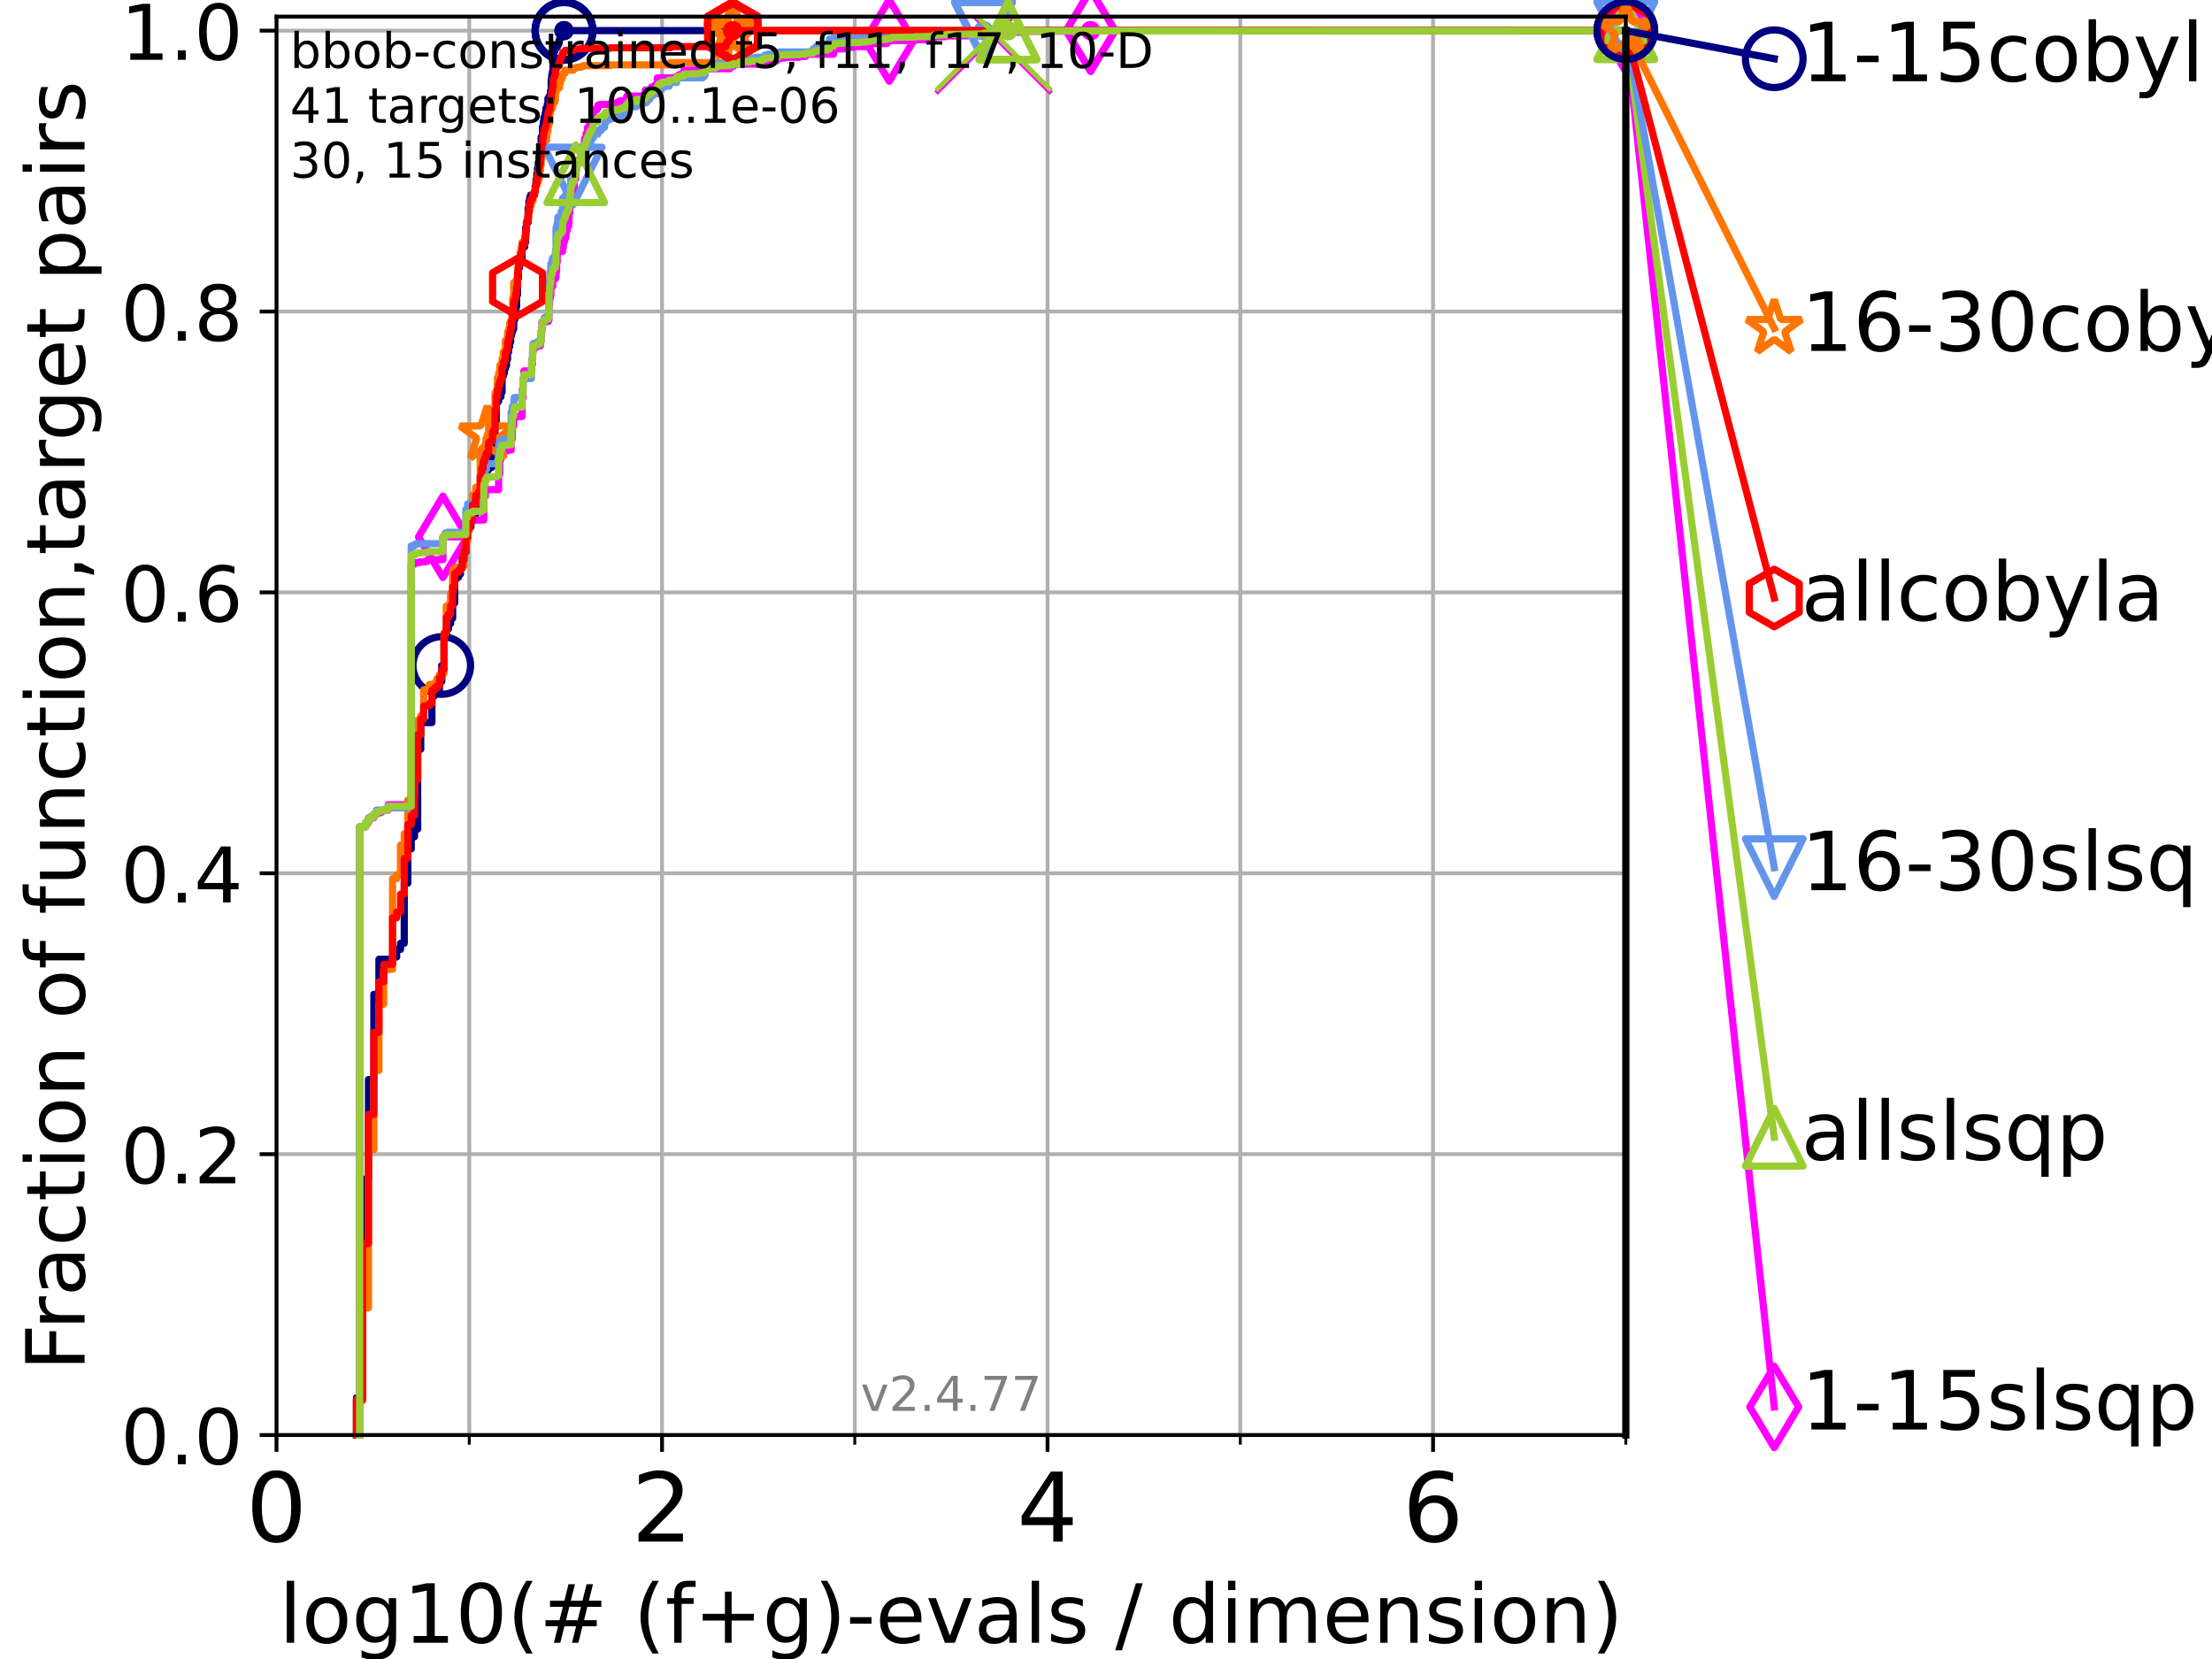 <?xml version="1.0" encoding="utf-8" standalone="no"?>
<!DOCTYPE svg PUBLIC "-//W3C//DTD SVG 1.1//EN"
  "http://www.w3.org/Graphics/SVG/1.1/DTD/svg11.dtd">
<!-- Created with matplotlib (https://matplotlib.org/) -->
<svg height="345.6pt" version="1.1" viewBox="0 0 460.8 345.6" width="460.8pt" xmlns="http://www.w3.org/2000/svg" xmlns:xlink="http://www.w3.org/1999/xlink">
 <defs>
  <style type="text/css">*{stroke-linecap:butt;stroke-linejoin:round;}</style>
 </defs>
 <g id="figure_1">
  <g id="patch_1">
   <path d="M 0 345.6 
L 460.8 345.6 
L 460.8 0 
L 0 0 
z
" style="fill:#ffffff;"/>
  </g>
  <g id="axes_1">
   <g id="patch_2">
    <path d="M 57.6 298.944 
L 338.688 298.944 
L 338.688 3.456 
L 57.6 3.456 
z
" style="fill:#ffffff;"/>
   </g>
   <g id="matplotlib.axis_1">
    <g id="xtick_1">
     <g id="line2d_1">
      <path clip-path="url(#pc1977f70c7)" d="M 57.6 298.944 
L 57.6 3.456 
" style="fill:none;stroke:#b0b0b0;stroke-linecap:square;stroke-width:0.8;"/>
     </g>
     <g id="line2d_2">
      <defs>
       <path d="M 0 0 
L 0 3.5 
" id="m1c9372d5f5" style="stroke:#000000;stroke-width:0.8;"/>
      </defs>
      <g>
       <use style="stroke:#000000;stroke-width:0.8;" x="57.6" xlink:href="#m1c9372d5f5" y="298.944"/>
      </g>
     </g>
     <g id="text_1">
      <!-- 0 -->
      <g transform="translate(51.237 321.141)scale(0.2 -0.2)">
       <defs>
        <path d="M 31.781 66.406 
Q 24.172 66.406 20.328 58.906 
Q 16.5 51.422 16.5 36.375 
Q 16.5 21.391 20.328 13.891 
Q 24.172 6.391 31.781 6.391 
Q 39.453 6.391 43.281 13.891 
Q 47.125 21.391 47.125 36.375 
Q 47.125 51.422 43.281 58.906 
Q 39.453 66.406 31.781 66.406 
z
M 31.781 74.219 
Q 44.047 74.219 50.516 64.516 
Q 56.984 54.828 56.984 36.375 
Q 56.984 17.969 50.516 8.266 
Q 44.047 -1.422 31.781 -1.422 
Q 19.531 -1.422 13.062 8.266 
Q 6.594 17.969 6.594 36.375 
Q 6.594 54.828 13.062 64.516 
Q 19.531 74.219 31.781 74.219 
z
" id="DejaVuSans-48"/>
       </defs>
       <use xlink:href="#DejaVuSans-48"/>
      </g>
     </g>
    </g>
    <g id="xtick_2">
     <g id="line2d_3">
      <path clip-path="url(#pc1977f70c7)" d="M 137.911 298.944 
L 137.911 3.456 
" style="fill:none;stroke:#b0b0b0;stroke-linecap:square;stroke-width:0.8;"/>
     </g>
     <g id="line2d_4">
      <g>
       <use style="stroke:#000000;stroke-width:0.8;" x="137.911" xlink:href="#m1c9372d5f5" y="298.944"/>
      </g>
     </g>
     <g id="text_2">
      <!-- 2 -->
      <g transform="translate(131.548 321.141)scale(0.2 -0.2)">
       <defs>
        <path d="M 19.188 8.297 
L 53.609 8.297 
L 53.609 0 
L 7.328 0 
L 7.328 8.297 
Q 12.938 14.109 22.625 23.891 
Q 32.328 33.688 34.812 36.531 
Q 39.547 41.844 41.422 45.531 
Q 43.312 49.219 43.312 52.781 
Q 43.312 58.594 39.234 62.25 
Q 35.156 65.922 28.609 65.922 
Q 23.969 65.922 18.812 64.312 
Q 13.672 62.703 7.812 59.422 
L 7.812 69.391 
Q 13.766 71.781 18.938 73 
Q 24.125 74.219 28.422 74.219 
Q 39.75 74.219 46.484 68.547 
Q 53.219 62.891 53.219 53.422 
Q 53.219 48.922 51.531 44.891 
Q 49.859 40.875 45.406 35.406 
Q 44.188 33.984 37.641 27.219 
Q 31.109 20.453 19.188 8.297 
z
" id="DejaVuSans-50"/>
       </defs>
       <use xlink:href="#DejaVuSans-50"/>
      </g>
     </g>
    </g>
    <g id="xtick_3">
     <g id="line2d_5">
      <path clip-path="url(#pc1977f70c7)" d="M 218.222 298.944 
L 218.222 3.456 
" style="fill:none;stroke:#b0b0b0;stroke-linecap:square;stroke-width:0.8;"/>
     </g>
     <g id="line2d_6">
      <g>
       <use style="stroke:#000000;stroke-width:0.8;" x="218.222" xlink:href="#m1c9372d5f5" y="298.944"/>
      </g>
     </g>
     <g id="text_3">
      <!-- 4 -->
      <g transform="translate(211.859 321.141)scale(0.2 -0.2)">
       <defs>
        <path d="M 37.797 64.312 
L 12.891 25.391 
L 37.797 25.391 
z
M 35.203 72.906 
L 47.609 72.906 
L 47.609 25.391 
L 58.016 25.391 
L 58.016 17.188 
L 47.609 17.188 
L 47.609 0 
L 37.797 0 
L 37.797 17.188 
L 4.891 17.188 
L 4.891 26.703 
z
" id="DejaVuSans-52"/>
       </defs>
       <use xlink:href="#DejaVuSans-52"/>
      </g>
     </g>
    </g>
    <g id="xtick_4">
     <g id="line2d_7">
      <path clip-path="url(#pc1977f70c7)" d="M 298.533 298.944 
L 298.533 3.456 
" style="fill:none;stroke:#b0b0b0;stroke-linecap:square;stroke-width:0.8;"/>
     </g>
     <g id="line2d_8">
      <g>
       <use style="stroke:#000000;stroke-width:0.8;" x="298.533" xlink:href="#m1c9372d5f5" y="298.944"/>
      </g>
     </g>
     <g id="text_4">
      <!-- 6 -->
      <g transform="translate(292.17 321.141)scale(0.2 -0.2)">
       <defs>
        <path d="M 33.016 40.375 
Q 26.375 40.375 22.484 35.828 
Q 18.609 31.297 18.609 23.391 
Q 18.609 15.531 22.484 10.953 
Q 26.375 6.391 33.016 6.391 
Q 39.656 6.391 43.531 10.953 
Q 47.406 15.531 47.406 23.391 
Q 47.406 31.297 43.531 35.828 
Q 39.656 40.375 33.016 40.375 
z
M 52.594 71.297 
L 52.594 62.312 
Q 48.875 64.062 45.094 64.984 
Q 41.312 65.922 37.594 65.922 
Q 27.828 65.922 22.672 59.328 
Q 17.531 52.734 16.797 39.406 
Q 19.672 43.656 24.016 45.922 
Q 28.375 48.188 33.594 48.188 
Q 44.578 48.188 50.953 41.516 
Q 57.328 34.859 57.328 23.391 
Q 57.328 12.156 50.688 5.359 
Q 44.047 -1.422 33.016 -1.422 
Q 20.359 -1.422 13.672 8.266 
Q 6.984 17.969 6.984 36.375 
Q 6.984 53.656 15.188 63.938 
Q 23.391 74.219 37.203 74.219 
Q 40.922 74.219 44.703 73.484 
Q 48.484 72.75 52.594 71.297 
z
" id="DejaVuSans-54"/>
       </defs>
       <use xlink:href="#DejaVuSans-54"/>
      </g>
     </g>
    </g>
    <g id="xtick_5">
     <g id="line2d_9">
      <path clip-path="url(#pc1977f70c7)" d="M 97.755 298.944 
L 97.755 3.456 
" style="fill:none;stroke:#b0b0b0;stroke-linecap:square;stroke-width:0.8;"/>
     </g>
     <g id="line2d_10">
      <defs>
       <path d="M 0 0 
L 0 2 
" id="m7eae5f4447" style="stroke:#000000;stroke-width:0.6;"/>
      </defs>
      <g>
       <use style="stroke:#000000;stroke-width:0.6;" x="97.755" xlink:href="#m7eae5f4447" y="298.944"/>
      </g>
     </g>
    </g>
    <g id="xtick_6">
     <g id="line2d_11">
      <path clip-path="url(#pc1977f70c7)" d="M 178.066 298.944 
L 178.066 3.456 
" style="fill:none;stroke:#b0b0b0;stroke-linecap:square;stroke-width:0.8;"/>
     </g>
     <g id="line2d_12">
      <g>
       <use style="stroke:#000000;stroke-width:0.6;" x="178.066" xlink:href="#m7eae5f4447" y="298.944"/>
      </g>
     </g>
    </g>
    <g id="xtick_7">
     <g id="line2d_13">
      <path clip-path="url(#pc1977f70c7)" d="M 258.377 298.944 
L 258.377 3.456 
" style="fill:none;stroke:#b0b0b0;stroke-linecap:square;stroke-width:0.8;"/>
     </g>
     <g id="line2d_14">
      <g>
       <use style="stroke:#000000;stroke-width:0.6;" x="258.377" xlink:href="#m7eae5f4447" y="298.944"/>
      </g>
     </g>
    </g>
    <g id="xtick_8">
     <g id="line2d_15">
      <path clip-path="url(#pc1977f70c7)" d="M 338.688 298.944 
L 338.688 3.456 
" style="fill:none;stroke:#b0b0b0;stroke-linecap:square;stroke-width:0.8;"/>
     </g>
     <g id="line2d_16">
      <g>
       <use style="stroke:#000000;stroke-width:0.6;" x="338.688" xlink:href="#m7eae5f4447" y="298.944"/>
      </g>
     </g>
    </g>
    <g id="text_5">
     <!-- log10(# (f+g)-evals / dimension) -->
     <g transform="translate(58.145 342.218)scale(0.17 -0.17)">
      <defs>
       <path d="M 9.422 75.984 
L 18.406 75.984 
L 18.406 0 
L 9.422 0 
z
" id="DejaVuSans-108"/>
       <path d="M 30.609 48.391 
Q 23.391 48.391 19.188 42.75 
Q 14.984 37.109 14.984 27.297 
Q 14.984 17.484 19.156 11.844 
Q 23.344 6.203 30.609 6.203 
Q 37.797 6.203 41.984 11.859 
Q 46.188 17.531 46.188 27.297 
Q 46.188 37.016 41.984 42.703 
Q 37.797 48.391 30.609 48.391 
z
M 30.609 56 
Q 42.328 56 49.016 48.375 
Q 55.719 40.766 55.719 27.297 
Q 55.719 13.875 49.016 6.219 
Q 42.328 -1.422 30.609 -1.422 
Q 18.844 -1.422 12.172 6.219 
Q 5.516 13.875 5.516 27.297 
Q 5.516 40.766 12.172 48.375 
Q 18.844 56 30.609 56 
z
" id="DejaVuSans-111"/>
       <path d="M 45.406 27.984 
Q 45.406 37.75 41.375 43.109 
Q 37.359 48.484 30.078 48.484 
Q 22.859 48.484 18.828 43.109 
Q 14.797 37.75 14.797 27.984 
Q 14.797 18.266 18.828 12.891 
Q 22.859 7.516 30.078 7.516 
Q 37.359 7.516 41.375 12.891 
Q 45.406 18.266 45.406 27.984 
z
M 54.391 6.781 
Q 54.391 -7.172 48.188 -13.984 
Q 42 -20.797 29.203 -20.797 
Q 24.469 -20.797 20.266 -20.094 
Q 16.062 -19.391 12.109 -17.922 
L 12.109 -9.188 
Q 16.062 -11.328 19.922 -12.344 
Q 23.781 -13.375 27.781 -13.375 
Q 36.625 -13.375 41.016 -8.766 
Q 45.406 -4.156 45.406 5.172 
L 45.406 9.625 
Q 42.625 4.781 38.281 2.391 
Q 33.938 0 27.875 0 
Q 17.828 0 11.672 7.656 
Q 5.516 15.328 5.516 27.984 
Q 5.516 40.672 11.672 48.328 
Q 17.828 56 27.875 56 
Q 33.938 56 38.281 53.609 
Q 42.625 51.219 45.406 46.391 
L 45.406 54.688 
L 54.391 54.688 
z
" id="DejaVuSans-103"/>
       <path d="M 12.406 8.297 
L 28.516 8.297 
L 28.516 63.922 
L 10.984 60.406 
L 10.984 69.391 
L 28.422 72.906 
L 38.281 72.906 
L 38.281 8.297 
L 54.391 8.297 
L 54.391 0 
L 12.406 0 
z
" id="DejaVuSans-49"/>
       <path d="M 31 75.875 
Q 24.469 64.656 21.281 53.656 
Q 18.109 42.672 18.109 31.391 
Q 18.109 20.125 21.312 9.062 
Q 24.516 -2 31 -13.188 
L 23.188 -13.188 
Q 15.875 -1.703 12.234 9.375 
Q 8.594 20.453 8.594 31.391 
Q 8.594 42.281 12.203 53.312 
Q 15.828 64.359 23.188 75.875 
z
" id="DejaVuSans-40"/>
       <path d="M 51.125 44 
L 36.922 44 
L 32.812 27.688 
L 47.125 27.688 
z
M 43.797 71.781 
L 38.719 51.516 
L 52.984 51.516 
L 58.109 71.781 
L 65.922 71.781 
L 60.891 51.516 
L 76.125 51.516 
L 76.125 44 
L 58.984 44 
L 54.984 27.688 
L 70.516 27.688 
L 70.516 20.219 
L 53.078 20.219 
L 48 0 
L 40.188 0 
L 45.219 20.219 
L 30.906 20.219 
L 25.875 0 
L 18.016 0 
L 23.094 20.219 
L 7.719 20.219 
L 7.719 27.688 
L 24.906 27.688 
L 29 44 
L 13.281 44 
L 13.281 51.516 
L 30.906 51.516 
L 35.891 71.781 
z
" id="DejaVuSans-35"/>
       <path id="DejaVuSans-32"/>
       <path d="M 37.109 75.984 
L 37.109 68.5 
L 28.516 68.5 
Q 23.688 68.5 21.797 66.547 
Q 19.922 64.594 19.922 59.516 
L 19.922 54.688 
L 34.719 54.688 
L 34.719 47.703 
L 19.922 47.703 
L 19.922 0 
L 10.891 0 
L 10.891 47.703 
L 2.297 47.703 
L 2.297 54.688 
L 10.891 54.688 
L 10.891 58.5 
Q 10.891 67.625 15.141 71.797 
Q 19.391 75.984 28.609 75.984 
z
" id="DejaVuSans-102"/>
       <path d="M 46 62.703 
L 46 35.5 
L 73.188 35.5 
L 73.188 27.203 
L 46 27.203 
L 46 0 
L 37.797 0 
L 37.797 27.203 
L 10.594 27.203 
L 10.594 35.5 
L 37.797 35.5 
L 37.797 62.703 
z
" id="DejaVuSans-43"/>
       <path d="M 8.016 75.875 
L 15.828 75.875 
Q 23.141 64.359 26.781 53.312 
Q 30.422 42.281 30.422 31.391 
Q 30.422 20.453 26.781 9.375 
Q 23.141 -1.703 15.828 -13.188 
L 8.016 -13.188 
Q 14.5 -2 17.703 9.062 
Q 20.906 20.125 20.906 31.391 
Q 20.906 42.672 17.703 53.656 
Q 14.5 64.656 8.016 75.875 
z
" id="DejaVuSans-41"/>
       <path d="M 4.891 31.391 
L 31.203 31.391 
L 31.203 23.391 
L 4.891 23.391 
z
" id="DejaVuSans-45"/>
       <path d="M 56.203 29.594 
L 56.203 25.203 
L 14.891 25.203 
Q 15.484 15.922 20.484 11.062 
Q 25.484 6.203 34.422 6.203 
Q 39.594 6.203 44.453 7.469 
Q 49.312 8.734 54.109 11.281 
L 54.109 2.781 
Q 49.266 0.734 44.188 -0.344 
Q 39.109 -1.422 33.891 -1.422 
Q 20.797 -1.422 13.156 6.188 
Q 5.516 13.812 5.516 26.812 
Q 5.516 40.234 12.766 48.109 
Q 20.016 56 32.328 56 
Q 43.359 56 49.781 48.891 
Q 56.203 41.797 56.203 29.594 
z
M 47.219 32.234 
Q 47.125 39.594 43.094 43.984 
Q 39.062 48.391 32.422 48.391 
Q 24.906 48.391 20.391 44.141 
Q 15.875 39.891 15.188 32.172 
z
" id="DejaVuSans-101"/>
       <path d="M 2.984 54.688 
L 12.5 54.688 
L 29.594 8.797 
L 46.688 54.688 
L 56.203 54.688 
L 35.688 0 
L 23.484 0 
z
" id="DejaVuSans-118"/>
       <path d="M 34.281 27.484 
Q 23.391 27.484 19.188 25 
Q 14.984 22.516 14.984 16.5 
Q 14.984 11.719 18.141 8.906 
Q 21.297 6.109 26.703 6.109 
Q 34.188 6.109 38.703 11.406 
Q 43.219 16.703 43.219 25.484 
L 43.219 27.484 
z
M 52.203 31.203 
L 52.203 0 
L 43.219 0 
L 43.219 8.297 
Q 40.141 3.328 35.547 0.953 
Q 30.953 -1.422 24.312 -1.422 
Q 15.922 -1.422 10.953 3.297 
Q 6 8.016 6 15.922 
Q 6 25.141 12.172 29.828 
Q 18.359 34.516 30.609 34.516 
L 43.219 34.516 
L 43.219 35.406 
Q 43.219 41.609 39.141 45 
Q 35.062 48.391 27.688 48.391 
Q 23 48.391 18.547 47.266 
Q 14.109 46.141 10.016 43.891 
L 10.016 52.203 
Q 14.938 54.109 19.578 55.047 
Q 24.219 56 28.609 56 
Q 40.484 56 46.344 49.844 
Q 52.203 43.703 52.203 31.203 
z
" id="DejaVuSans-97"/>
       <path d="M 44.281 53.078 
L 44.281 44.578 
Q 40.484 46.531 36.375 47.5 
Q 32.281 48.484 27.875 48.484 
Q 21.188 48.484 17.844 46.438 
Q 14.5 44.391 14.5 40.281 
Q 14.5 37.156 16.891 35.375 
Q 19.281 33.594 26.516 31.984 
L 29.594 31.297 
Q 39.156 29.25 43.188 25.516 
Q 47.219 21.781 47.219 15.094 
Q 47.219 7.469 41.188 3.016 
Q 35.156 -1.422 24.609 -1.422 
Q 20.219 -1.422 15.453 -0.562 
Q 10.688 0.297 5.422 2 
L 5.422 11.281 
Q 10.406 8.688 15.234 7.391 
Q 20.062 6.109 24.812 6.109 
Q 31.156 6.109 34.562 8.281 
Q 37.984 10.453 37.984 14.406 
Q 37.984 18.062 35.516 20.016 
Q 33.062 21.969 24.703 23.781 
L 21.578 24.516 
Q 13.234 26.266 9.516 29.906 
Q 5.812 33.547 5.812 39.891 
Q 5.812 47.609 11.281 51.797 
Q 16.75 56 26.812 56 
Q 31.781 56 36.172 55.266 
Q 40.578 54.547 44.281 53.078 
z
" id="DejaVuSans-115"/>
       <path d="M 25.391 72.906 
L 33.688 72.906 
L 8.297 -9.281 
L 0 -9.281 
z
" id="DejaVuSans-47"/>
       <path d="M 45.406 46.391 
L 45.406 75.984 
L 54.391 75.984 
L 54.391 0 
L 45.406 0 
L 45.406 8.203 
Q 42.578 3.328 38.25 0.953 
Q 33.938 -1.422 27.875 -1.422 
Q 17.969 -1.422 11.734 6.484 
Q 5.516 14.406 5.516 27.297 
Q 5.516 40.188 11.734 48.094 
Q 17.969 56 27.875 56 
Q 33.938 56 38.25 53.625 
Q 42.578 51.266 45.406 46.391 
z
M 14.797 27.297 
Q 14.797 17.391 18.875 11.75 
Q 22.953 6.109 30.078 6.109 
Q 37.203 6.109 41.297 11.75 
Q 45.406 17.391 45.406 27.297 
Q 45.406 37.203 41.297 42.844 
Q 37.203 48.484 30.078 48.484 
Q 22.953 48.484 18.875 42.844 
Q 14.797 37.203 14.797 27.297 
z
" id="DejaVuSans-100"/>
       <path d="M 9.422 54.688 
L 18.406 54.688 
L 18.406 0 
L 9.422 0 
z
M 9.422 75.984 
L 18.406 75.984 
L 18.406 64.594 
L 9.422 64.594 
z
" id="DejaVuSans-105"/>
       <path d="M 52 44.188 
Q 55.375 50.25 60.062 53.125 
Q 64.75 56 71.094 56 
Q 79.641 56 84.281 50.016 
Q 88.922 44.047 88.922 33.016 
L 88.922 0 
L 79.891 0 
L 79.891 32.719 
Q 79.891 40.578 77.094 44.375 
Q 74.312 48.188 68.609 48.188 
Q 61.625 48.188 57.562 43.547 
Q 53.516 38.922 53.516 30.906 
L 53.516 0 
L 44.484 0 
L 44.484 32.719 
Q 44.484 40.625 41.703 44.406 
Q 38.922 48.188 33.109 48.188 
Q 26.219 48.188 22.156 43.531 
Q 18.109 38.875 18.109 30.906 
L 18.109 0 
L 9.078 0 
L 9.078 54.688 
L 18.109 54.688 
L 18.109 46.188 
Q 21.188 51.219 25.484 53.609 
Q 29.781 56 35.688 56 
Q 41.656 56 45.828 52.969 
Q 50 49.953 52 44.188 
z
" id="DejaVuSans-109"/>
       <path d="M 54.891 33.016 
L 54.891 0 
L 45.906 0 
L 45.906 32.719 
Q 45.906 40.484 42.875 44.328 
Q 39.844 48.188 33.797 48.188 
Q 26.516 48.188 22.312 43.547 
Q 18.109 38.922 18.109 30.906 
L 18.109 0 
L 9.078 0 
L 9.078 54.688 
L 18.109 54.688 
L 18.109 46.188 
Q 21.344 51.125 25.703 53.562 
Q 30.078 56 35.797 56 
Q 45.219 56 50.047 50.172 
Q 54.891 44.344 54.891 33.016 
z
" id="DejaVuSans-110"/>
      </defs>
      <use xlink:href="#DejaVuSans-108"/>
      <use x="27.783" xlink:href="#DejaVuSans-111"/>
      <use x="88.965" xlink:href="#DejaVuSans-103"/>
      <use x="152.441" xlink:href="#DejaVuSans-49"/>
      <use x="216.064" xlink:href="#DejaVuSans-48"/>
      <use x="279.688" xlink:href="#DejaVuSans-40"/>
      <use x="318.701" xlink:href="#DejaVuSans-35"/>
      <use x="402.49" xlink:href="#DejaVuSans-32"/>
      <use x="434.277" xlink:href="#DejaVuSans-40"/>
      <use x="473.291" xlink:href="#DejaVuSans-102"/>
      <use x="508.496" xlink:href="#DejaVuSans-43"/>
      <use x="592.285" xlink:href="#DejaVuSans-103"/>
      <use x="655.762" xlink:href="#DejaVuSans-41"/>
      <use x="694.775" xlink:href="#DejaVuSans-45"/>
      <use x="730.859" xlink:href="#DejaVuSans-101"/>
      <use x="792.383" xlink:href="#DejaVuSans-118"/>
      <use x="851.562" xlink:href="#DejaVuSans-97"/>
      <use x="912.842" xlink:href="#DejaVuSans-108"/>
      <use x="940.625" xlink:href="#DejaVuSans-115"/>
      <use x="992.725" xlink:href="#DejaVuSans-32"/>
      <use x="1024.512" xlink:href="#DejaVuSans-47"/>
      <use x="1058.203" xlink:href="#DejaVuSans-32"/>
      <use x="1089.99" xlink:href="#DejaVuSans-100"/>
      <use x="1153.467" xlink:href="#DejaVuSans-105"/>
      <use x="1181.25" xlink:href="#DejaVuSans-109"/>
      <use x="1278.662" xlink:href="#DejaVuSans-101"/>
      <use x="1340.186" xlink:href="#DejaVuSans-110"/>
      <use x="1403.564" xlink:href="#DejaVuSans-115"/>
      <use x="1455.664" xlink:href="#DejaVuSans-105"/>
      <use x="1483.447" xlink:href="#DejaVuSans-111"/>
      <use x="1544.629" xlink:href="#DejaVuSans-110"/>
      <use x="1608.008" xlink:href="#DejaVuSans-41"/>
     </g>
    </g>
   </g>
   <g id="matplotlib.axis_2">
    <g id="ytick_1">
     <g id="line2d_17">
      <path clip-path="url(#pc1977f70c7)" d="M 57.6 298.944 
L 338.688 298.944 
" style="fill:none;stroke:#b0b0b0;stroke-linecap:square;stroke-width:0.8;"/>
     </g>
     <g id="line2d_18">
      <defs>
       <path d="M 0 0 
L -3.5 0 
" id="m4a0c45c20e" style="stroke:#000000;stroke-width:0.8;"/>
      </defs>
      <g>
       <use style="stroke:#000000;stroke-width:0.8;" x="57.6" xlink:href="#m4a0c45c20e" y="298.944"/>
      </g>
     </g>
     <g id="text_6">
      <!-- 0.0 -->
      <g transform="translate(25.155 305.023)scale(0.16 -0.16)">
       <defs>
        <path d="M 10.688 12.406 
L 21 12.406 
L 21 0 
L 10.688 0 
z
" id="DejaVuSans-46"/>
       </defs>
       <use xlink:href="#DejaVuSans-48"/>
       <use x="63.623" xlink:href="#DejaVuSans-46"/>
       <use x="95.41" xlink:href="#DejaVuSans-48"/>
      </g>
     </g>
    </g>
    <g id="ytick_2">
     <g id="line2d_19">
      <path clip-path="url(#pc1977f70c7)" d="M 57.6 240.432 
L 338.688 240.432 
" style="fill:none;stroke:#b0b0b0;stroke-linecap:square;stroke-width:0.8;"/>
     </g>
     <g id="line2d_20">
      <g>
       <use style="stroke:#000000;stroke-width:0.8;" x="57.6" xlink:href="#m4a0c45c20e" y="240.432"/>
      </g>
     </g>
     <g id="text_7">
      <!-- 0.2 -->
      <g transform="translate(25.155 246.51)scale(0.16 -0.16)">
       <use xlink:href="#DejaVuSans-48"/>
       <use x="63.623" xlink:href="#DejaVuSans-46"/>
       <use x="95.41" xlink:href="#DejaVuSans-50"/>
      </g>
     </g>
    </g>
    <g id="ytick_3">
     <g id="line2d_21">
      <path clip-path="url(#pc1977f70c7)" d="M 57.6 181.919 
L 338.688 181.919 
" style="fill:none;stroke:#b0b0b0;stroke-linecap:square;stroke-width:0.8;"/>
     </g>
     <g id="line2d_22">
      <g>
       <use style="stroke:#000000;stroke-width:0.8;" x="57.6" xlink:href="#m4a0c45c20e" y="181.919"/>
      </g>
     </g>
     <g id="text_8">
      <!-- 0.4 -->
      <g transform="translate(25.155 187.998)scale(0.16 -0.16)">
       <use xlink:href="#DejaVuSans-48"/>
       <use x="63.623" xlink:href="#DejaVuSans-46"/>
       <use x="95.41" xlink:href="#DejaVuSans-52"/>
      </g>
     </g>
    </g>
    <g id="ytick_4">
     <g id="line2d_23">
      <path clip-path="url(#pc1977f70c7)" d="M 57.6 123.407 
L 338.688 123.407 
" style="fill:none;stroke:#b0b0b0;stroke-linecap:square;stroke-width:0.8;"/>
     </g>
     <g id="line2d_24">
      <g>
       <use style="stroke:#000000;stroke-width:0.8;" x="57.6" xlink:href="#m4a0c45c20e" y="123.407"/>
      </g>
     </g>
     <g id="text_9">
      <!-- 0.6 -->
      <g transform="translate(25.155 129.485)scale(0.16 -0.16)">
       <use xlink:href="#DejaVuSans-48"/>
       <use x="63.623" xlink:href="#DejaVuSans-46"/>
       <use x="95.41" xlink:href="#DejaVuSans-54"/>
      </g>
     </g>
    </g>
    <g id="ytick_5">
     <g id="line2d_25">
      <path clip-path="url(#pc1977f70c7)" d="M 57.6 64.894 
L 338.688 64.894 
" style="fill:none;stroke:#b0b0b0;stroke-linecap:square;stroke-width:0.8;"/>
     </g>
     <g id="line2d_26">
      <g>
       <use style="stroke:#000000;stroke-width:0.8;" x="57.6" xlink:href="#m4a0c45c20e" y="64.894"/>
      </g>
     </g>
     <g id="text_10">
      <!-- 0.8 -->
      <g transform="translate(25.155 70.973)scale(0.16 -0.16)">
       <defs>
        <path d="M 31.781 34.625 
Q 24.75 34.625 20.719 30.859 
Q 16.703 27.094 16.703 20.516 
Q 16.703 13.922 20.719 10.156 
Q 24.75 6.391 31.781 6.391 
Q 38.812 6.391 42.859 10.172 
Q 46.922 13.969 46.922 20.516 
Q 46.922 27.094 42.891 30.859 
Q 38.875 34.625 31.781 34.625 
z
M 21.922 38.812 
Q 15.578 40.375 12.031 44.719 
Q 8.5 49.078 8.5 55.328 
Q 8.5 64.062 14.719 69.141 
Q 20.953 74.219 31.781 74.219 
Q 42.672 74.219 48.875 69.141 
Q 55.078 64.062 55.078 55.328 
Q 55.078 49.078 51.531 44.719 
Q 48 40.375 41.703 38.812 
Q 48.828 37.156 52.797 32.312 
Q 56.781 27.484 56.781 20.516 
Q 56.781 9.906 50.312 4.234 
Q 43.844 -1.422 31.781 -1.422 
Q 19.734 -1.422 13.25 4.234 
Q 6.781 9.906 6.781 20.516 
Q 6.781 27.484 10.781 32.312 
Q 14.797 37.156 21.922 38.812 
z
M 18.312 54.391 
Q 18.312 48.734 21.844 45.562 
Q 25.391 42.391 31.781 42.391 
Q 38.141 42.391 41.719 45.562 
Q 45.312 48.734 45.312 54.391 
Q 45.312 60.062 41.719 63.234 
Q 38.141 66.406 31.781 66.406 
Q 25.391 66.406 21.844 63.234 
Q 18.312 60.062 18.312 54.391 
z
" id="DejaVuSans-56"/>
       </defs>
       <use xlink:href="#DejaVuSans-48"/>
       <use x="63.623" xlink:href="#DejaVuSans-46"/>
       <use x="95.41" xlink:href="#DejaVuSans-56"/>
      </g>
     </g>
    </g>
    <g id="ytick_6">
     <g id="line2d_27">
      <path clip-path="url(#pc1977f70c7)" d="M 57.6 6.382 
L 338.688 6.382 
" style="fill:none;stroke:#b0b0b0;stroke-linecap:square;stroke-width:0.8;"/>
     </g>
     <g id="line2d_28">
      <g>
       <use style="stroke:#000000;stroke-width:0.8;" x="57.6" xlink:href="#m4a0c45c20e" y="6.382"/>
      </g>
     </g>
     <g id="text_11">
      <!-- 1.0 -->
      <g transform="translate(25.155 12.46)scale(0.16 -0.16)">
       <use xlink:href="#DejaVuSans-49"/>
       <use x="63.623" xlink:href="#DejaVuSans-46"/>
       <use x="95.41" xlink:href="#DejaVuSans-48"/>
      </g>
     </g>
    </g>
    <g id="text_12">
     <!-- Fraction of function,target pairs -->
     <g transform="translate(17.62 285.585)rotate(-90)scale(0.17 -0.17)">
      <defs>
       <path d="M 9.812 72.906 
L 51.703 72.906 
L 51.703 64.594 
L 19.672 64.594 
L 19.672 43.109 
L 48.578 43.109 
L 48.578 34.812 
L 19.672 34.812 
L 19.672 0 
L 9.812 0 
z
" id="DejaVuSans-70"/>
       <path d="M 41.109 46.297 
Q 39.594 47.172 37.812 47.578 
Q 36.031 48 33.891 48 
Q 26.266 48 22.188 43.047 
Q 18.109 38.094 18.109 28.812 
L 18.109 0 
L 9.078 0 
L 9.078 54.688 
L 18.109 54.688 
L 18.109 46.188 
Q 20.953 51.172 25.484 53.578 
Q 30.031 56 36.531 56 
Q 37.453 56 38.578 55.875 
Q 39.703 55.766 41.062 55.516 
z
" id="DejaVuSans-114"/>
       <path d="M 48.781 52.594 
L 48.781 44.188 
Q 44.969 46.297 41.141 47.344 
Q 37.312 48.391 33.406 48.391 
Q 24.656 48.391 19.812 42.844 
Q 14.984 37.312 14.984 27.297 
Q 14.984 17.281 19.812 11.734 
Q 24.656 6.203 33.406 6.203 
Q 37.312 6.203 41.141 7.25 
Q 44.969 8.297 48.781 10.406 
L 48.781 2.094 
Q 45.016 0.344 40.984 -0.531 
Q 36.969 -1.422 32.422 -1.422 
Q 20.062 -1.422 12.781 6.344 
Q 5.516 14.109 5.516 27.297 
Q 5.516 40.672 12.859 48.328 
Q 20.219 56 33.016 56 
Q 37.156 56 41.109 55.141 
Q 45.062 54.297 48.781 52.594 
z
" id="DejaVuSans-99"/>
       <path d="M 18.312 70.219 
L 18.312 54.688 
L 36.812 54.688 
L 36.812 47.703 
L 18.312 47.703 
L 18.312 18.016 
Q 18.312 11.328 20.141 9.422 
Q 21.969 7.516 27.594 7.516 
L 36.812 7.516 
L 36.812 0 
L 27.594 0 
Q 17.188 0 13.234 3.875 
Q 9.281 7.766 9.281 18.016 
L 9.281 47.703 
L 2.688 47.703 
L 2.688 54.688 
L 9.281 54.688 
L 9.281 70.219 
z
" id="DejaVuSans-116"/>
       <path d="M 8.5 21.578 
L 8.5 54.688 
L 17.484 54.688 
L 17.484 21.922 
Q 17.484 14.156 20.5 10.266 
Q 23.531 6.391 29.594 6.391 
Q 36.859 6.391 41.078 11.031 
Q 45.312 15.672 45.312 23.688 
L 45.312 54.688 
L 54.297 54.688 
L 54.297 0 
L 45.312 0 
L 45.312 8.406 
Q 42.047 3.422 37.719 1 
Q 33.406 -1.422 27.688 -1.422 
Q 18.266 -1.422 13.375 4.438 
Q 8.5 10.297 8.5 21.578 
z
M 31.109 56 
z
" id="DejaVuSans-117"/>
       <path d="M 11.719 12.406 
L 22.016 12.406 
L 22.016 4 
L 14.016 -11.625 
L 7.719 -11.625 
L 11.719 4 
z
" id="DejaVuSans-44"/>
       <path d="M 18.109 8.203 
L 18.109 -20.797 
L 9.078 -20.797 
L 9.078 54.688 
L 18.109 54.688 
L 18.109 46.391 
Q 20.953 51.266 25.266 53.625 
Q 29.594 56 35.594 56 
Q 45.562 56 51.781 48.094 
Q 58.016 40.188 58.016 27.297 
Q 58.016 14.406 51.781 6.484 
Q 45.562 -1.422 35.594 -1.422 
Q 29.594 -1.422 25.266 0.953 
Q 20.953 3.328 18.109 8.203 
z
M 48.688 27.297 
Q 48.688 37.203 44.609 42.844 
Q 40.531 48.484 33.406 48.484 
Q 26.266 48.484 22.188 42.844 
Q 18.109 37.203 18.109 27.297 
Q 18.109 17.391 22.188 11.75 
Q 26.266 6.109 33.406 6.109 
Q 40.531 6.109 44.609 11.75 
Q 48.688 17.391 48.688 27.297 
z
" id="DejaVuSans-112"/>
      </defs>
      <use xlink:href="#DejaVuSans-70"/>
      <use x="50.27" xlink:href="#DejaVuSans-114"/>
      <use x="91.383" xlink:href="#DejaVuSans-97"/>
      <use x="152.662" xlink:href="#DejaVuSans-99"/>
      <use x="207.643" xlink:href="#DejaVuSans-116"/>
      <use x="246.852" xlink:href="#DejaVuSans-105"/>
      <use x="274.635" xlink:href="#DejaVuSans-111"/>
      <use x="335.816" xlink:href="#DejaVuSans-110"/>
      <use x="399.195" xlink:href="#DejaVuSans-32"/>
      <use x="430.982" xlink:href="#DejaVuSans-111"/>
      <use x="492.164" xlink:href="#DejaVuSans-102"/>
      <use x="527.369" xlink:href="#DejaVuSans-32"/>
      <use x="559.156" xlink:href="#DejaVuSans-102"/>
      <use x="594.361" xlink:href="#DejaVuSans-117"/>
      <use x="657.74" xlink:href="#DejaVuSans-110"/>
      <use x="721.119" xlink:href="#DejaVuSans-99"/>
      <use x="776.1" xlink:href="#DejaVuSans-116"/>
      <use x="815.309" xlink:href="#DejaVuSans-105"/>
      <use x="843.092" xlink:href="#DejaVuSans-111"/>
      <use x="904.273" xlink:href="#DejaVuSans-110"/>
      <use x="967.652" xlink:href="#DejaVuSans-44"/>
      <use x="999.439" xlink:href="#DejaVuSans-116"/>
      <use x="1038.648" xlink:href="#DejaVuSans-97"/>
      <use x="1099.928" xlink:href="#DejaVuSans-114"/>
      <use x="1139.291" xlink:href="#DejaVuSans-103"/>
      <use x="1202.768" xlink:href="#DejaVuSans-101"/>
      <use x="1264.291" xlink:href="#DejaVuSans-116"/>
      <use x="1303.5" xlink:href="#DejaVuSans-32"/>
      <use x="1335.287" xlink:href="#DejaVuSans-112"/>
      <use x="1398.764" xlink:href="#DejaVuSans-97"/>
      <use x="1460.043" xlink:href="#DejaVuSans-105"/>
      <use x="1487.826" xlink:href="#DejaVuSans-114"/>
      <use x="1528.939" xlink:href="#DejaVuSans-115"/>
     </g>
    </g>
   </g>
   <g id="line2d_29">
    <defs>
     <path d="M 0 1.5 
C 0.398 1.5 0.779 1.342 1.061 1.061 
C 1.342 0.779 1.5 0.398 1.5 0 
C 1.5 -0.398 1.342 -0.779 1.061 -1.061 
C 0.779 -1.342 0.398 -1.5 0 -1.5 
C -0.398 -1.5 -0.779 -1.342 -1.061 -1.061 
C -1.342 -0.779 -1.5 -0.398 -1.5 0 
C -1.5 0.398 -1.342 0.779 -1.061 1.061 
C -0.779 1.342 -0.398 1.5 0 1.5 
z
" id="m3b5f7775a7" style="stroke:#000080;"/>
    </defs>
    <g>
     <use style="fill:#000080;stroke:#000080;" x="117.486" xlink:href="#m3b5f7775a7" y="6.382"/>
     <use style="fill:#000080;stroke:#000080;" x="117.486" xlink:href="#m3b5f7775a7" y="6.382"/>
    </g>
   </g>
   <g id="line2d_30">
    <path d="M 74.263 298.944 
L 74.263 291.174 
L 75.556 291.174 
L 75.556 245.664 
L 76.759 245.664 
L 76.759 224.892 
L 77.885 224.892 
L 77.885 207.132 
L 78.942 207.132 
L 78.942 199.838 
L 81.776 199.838 
L 81.776 199.362 
L 82.627 199.362 
L 82.627 197.776 
L 83.438 197.776 
L 83.438 196.508 
L 84.213 196.508 
L 84.213 183.98 
L 84.956 183.98 
L 84.956 176.845 
L 85.667 176.845 
L 85.667 174.308 
L 86.351 174.308 
L 86.351 172.722 
L 87.01 172.722 
L 87.01 156.072 
L 87.644 156.072 
L 87.644 150.522 
L 89.973 150.522 
L 89.973 144.972 
L 90.509 144.972 
L 90.509 144.338 
L 91.535 144.338 
L 91.535 141.959 
L 92.027 141.959 
L 92.027 138.629 
L 92.504 138.629 
L 92.504 132.287 
L 92.969 132.287 
L 92.969 131.018 
L 93.422 131.018 
L 93.422 129.908 
L 93.864 129.908 
L 93.864 128.798 
L 94.295 128.798 
L 94.295 125.627 
L 94.715 125.627 
L 94.715 120.552 
L 95.125 120.552 
L 95.125 120.235 
L 95.526 120.235 
L 95.526 119.601 
L 95.918 119.601 
L 95.918 118.332 
L 96.301 118.332 
L 96.301 115.478 
L 96.676 115.478 
L 96.676 115.002 
L 97.044 115.002 
L 97.044 111.197 
L 97.403 111.197 
L 97.403 109.77 
L 98.101 109.77 
L 98.101 108.66 
L 98.439 108.66 
L 98.439 107.232 
L 99.098 107.232 
L 99.098 104.854 
L 99.732 104.854 
L 99.732 103.585 
L 100.344 103.585 
L 100.344 101.682 
L 100.642 101.682 
L 100.642 98.987 
L 100.935 98.987 
L 100.935 98.035 
L 101.223 98.035 
L 101.223 97.877 
L 101.786 97.877 
L 101.786 97.401 
L 102.331 97.401 
L 102.331 97.242 
L 102.597 97.242 
L 102.597 94.388 
L 102.859 94.388 
L 102.859 93.754 
L 103.118 93.754 
L 103.118 88.838 
L 103.372 88.838 
L 103.372 83.923 
L 103.623 83.923 
L 103.623 83.605 
L 103.871 83.605 
L 103.871 82.654 
L 104.355 82.654 
L 104.355 81.703 
L 104.592 81.703 
L 104.592 78.373 
L 104.826 78.373 
L 104.826 77.738 
L 105.057 77.738 
L 105.057 76.787 
L 105.285 76.787 
L 105.285 76.153 
L 105.51 76.153 
L 105.51 74.884 
L 105.733 74.884 
L 105.733 73.298 
L 105.952 73.298 
L 105.952 72.188 
L 106.169 72.188 
L 106.169 71.237 
L 106.383 71.237 
L 106.383 69.81 
L 106.594 69.81 
L 106.594 69.017 
L 106.803 69.017 
L 106.803 68.541 
L 107.009 68.541 
L 107.009 66.638 
L 107.213 66.638 
L 107.213 65.687 
L 107.415 65.687 
L 107.415 63.943 
L 107.614 63.943 
L 107.614 61.406 
L 107.811 61.406 
L 107.811 57.917 
L 108.006 57.917 
L 108.006 55.856 
L 108.199 55.856 
L 108.199 55.063 
L 108.389 55.063 
L 108.389 53.794 
L 108.764 53.794 
L 108.764 51.416 
L 109.312 51.416 
L 109.312 50.464 
L 109.491 50.464 
L 109.491 47.451 
L 109.668 47.451 
L 109.668 46.5 
L 109.843 46.5 
L 109.843 46.341 
L 110.017 46.341 
L 110.017 43.329 
L 110.189 43.329 
L 110.189 41.901 
L 110.359 41.901 
L 110.359 41.109 
L 110.527 41.109 
L 110.527 40.633 
L 111.346 40.633 
L 111.346 39.84 
L 111.506 39.84 
L 111.506 38.73 
L 111.663 38.73 
L 111.663 37.461 
L 111.82 37.461 
L 111.82 36.193 
L 111.975 36.193 
L 111.975 35.083 
L 112.128 35.083 
L 112.128 33.814 
L 112.281 33.814 
L 112.281 32.546 
L 112.581 32.546 
L 112.581 30.484 
L 112.73 30.484 
L 112.73 28.581 
L 112.877 28.581 
L 112.877 28.264 
L 113.023 28.264 
L 113.023 26.361 
L 113.168 26.361 
L 113.168 25.41 
L 113.311 25.41 
L 113.311 24.459 
L 113.454 24.459 
L 113.454 24.3 
L 113.595 24.3 
L 113.595 23.507 
L 113.735 23.507 
L 113.735 22.556 
L 114.012 22.556 
L 114.012 21.763 
L 114.148 21.763 
L 114.148 20.494 
L 114.284 20.494 
L 114.284 20.336 
L 114.419 20.336 
L 114.419 20.019 
L 114.552 20.019 
L 114.552 19.86 
L 114.685 19.86 
L 114.685 18.909 
L 114.817 18.909 
L 114.817 16.53 
L 114.947 16.53 
L 114.947 15.579 
L 115.077 15.579 
L 115.077 14.944 
L 115.206 14.944 
L 115.206 11.456 
L 115.333 11.456 
L 115.333 10.822 
L 115.46 10.822 
L 115.46 10.663 
L 115.586 10.663 
L 115.586 10.346 
L 115.711 10.346 
L 115.711 9.87 
L 116.081 9.87 
L 116.081 9.394 
L 116.323 9.394 
L 116.323 9.077 
L 116.443 9.077 
L 116.443 8.443 
L 116.562 8.443 
L 116.562 8.126 
L 116.68 8.126 
L 116.68 7.492 
L 116.914 7.492 
L 116.914 7.016 
L 117.26 7.016 
L 117.26 6.54 
L 117.486 6.54 
L 117.486 6.382 
L 338.688 6.382 
L 338.688 6.382 
" style="fill:none;stroke:#000080;stroke-linecap:square;stroke-width:1.5;"/>
   </g>
   <g id="line2d_31">
    <defs>
     <path d="M 0 6 
C 1.591 6 3.117 5.368 4.243 4.243 
C 5.368 3.117 6 1.591 6 0 
C 6 -1.591 5.368 -3.117 4.243 -4.243 
C 3.117 -5.368 1.591 -6 0 -6 
C -1.591 -6 -3.117 -5.368 -4.243 -4.243 
C -5.368 -3.117 -6 -1.591 -6 0 
C -6 1.591 -5.368 3.117 -4.243 4.243 
C -3.117 5.368 -1.591 6 0 6 
z
" id="m229c652555" style="stroke:#000080;stroke-width:1.5;"/>
    </defs>
    <g>
     <use style="fill-opacity:0;stroke:#000080;stroke-width:1.5;" x="92.027" xlink:href="#m229c652555" y="138.629"/>
     <use style="fill-opacity:0;stroke:#000080;stroke-width:1.5;" x="117.486" xlink:href="#m229c652555" y="6.54"/>
     <use style="fill-opacity:0;stroke:#000080;stroke-width:1.5;" x="117.486" xlink:href="#m229c652555" y="6.382"/>
     <use style="fill-opacity:0;stroke:#000080;stroke-width:1.5;" x="117.486" xlink:href="#m229c652555" y="6.382"/>
     <use style="fill-opacity:0;stroke:#000080;stroke-width:1.5;" x="338.688" xlink:href="#m229c652555" y="6.382"/>
    </g>
   </g>
   <g id="line2d_32">
    <path style="fill:none;stroke:#000080;stroke-linecap:square;stroke-width:1.5;"/>
    <g/>
   </g>
   <g id="line2d_33">
    <defs>
     <path d="M 0 1.5 
C 0.398 1.5 0.779 1.342 1.061 1.061 
C 1.342 0.779 1.5 0.398 1.5 0 
C 1.5 -0.398 1.342 -0.779 1.061 -1.061 
C 0.779 -1.342 0.398 -1.5 0 -1.5 
C -0.398 -1.5 -0.779 -1.342 -1.061 -1.061 
C -1.342 -0.779 -1.5 -0.398 -1.5 0 
C -1.5 0.398 -1.342 0.779 -1.061 1.061 
C -0.779 1.342 -0.398 1.5 0 1.5 
z
" id="me057064914" style="stroke:#ff00ff;"/>
    </defs>
    <g>
     <use style="fill:#ff00ff;stroke:#ff00ff;" x="227.202" xlink:href="#me057064914" y="6.382"/>
     <use style="fill:#ff00ff;stroke:#ff00ff;" x="227.202" xlink:href="#me057064914" y="6.382"/>
    </g>
   </g>
   <g id="line2d_34">
    <path d="M 74.922 298.944 
L 74.922 172.246 
L 76.168 172.246 
L 76.168 171.453 
L 76.759 171.453 
L 76.759 170.502 
L 77.331 170.502 
L 77.331 170.343 
L 77.885 170.343 
L 77.885 169.709 
L 78.421 169.709 
L 78.421 169.392 
L 78.942 169.392 
L 78.942 169.233 
L 79.447 169.233 
L 79.447 168.916 
L 79.939 168.916 
L 79.939 168.758 
L 80.881 168.758 
L 80.881 167.648 
L 85.667 167.648 
L 85.667 117.539 
L 86.351 117.539 
L 86.351 117.222 
L 87.33 117.222 
L 87.33 117.064 
L 88.554 117.064 
L 88.554 116.905 
L 89.135 116.905 
L 89.135 116.588 
L 92.267 116.588 
L 92.267 111.831 
L 97.044 111.831 
L 97.044 109.452 
L 97.403 109.452 
L 97.403 108.818 
L 97.755 108.818 
L 97.755 108.66 
L 98.439 108.66 
L 98.439 108.342 
L 100.789 108.342 
L 100.789 103.427 
L 101.08 103.427 
L 101.08 102.158 
L 101.366 102.158 
L 101.366 102 
L 103.871 102 
L 103.871 98.828 
L 104.115 98.828 
L 104.115 95.657 
L 104.355 95.657 
L 104.355 95.34 
L 104.474 95.34 
L 104.474 93.912 
L 105.843 93.912 
L 105.843 93.754 
L 106.489 93.754 
L 106.489 91.534 
L 106.699 91.534 
L 106.699 88.68 
L 107.009 88.68 
L 107.009 86.777 
L 108.764 86.777 
L 108.764 82.971 
L 108.949 82.971 
L 108.949 79.324 
L 109.132 79.324 
L 109.132 77.263 
L 110.777 77.263 
L 110.777 75.835 
L 110.942 75.835 
L 110.942 73.14 
L 111.105 73.14 
L 111.105 72.505 
L 111.266 72.505 
L 111.266 72.347 
L 111.742 72.347 
L 111.742 72.03 
L 112.581 72.03 
L 112.581 71.078 
L 112.73 71.078 
L 112.73 69.017 
L 112.877 69.017 
L 112.877 67.114 
L 113.595 67.114 
L 113.595 66.956 
L 114.216 66.956 
L 114.216 66.638 
L 114.352 66.638 
L 114.352 63.467 
L 114.486 63.467 
L 114.486 62.198 
L 114.619 62.198 
L 114.685 61.564 
L 114.751 61.564 
L 114.751 59.82 
L 115.012 59.82 
L 115.012 59.661 
L 115.141 59.661 
L 115.141 58.234 
L 115.46 58.234 
L 115.46 58.076 
L 115.711 58.076 
L 115.711 57.758 
L 115.835 57.758 
L 115.835 56.49 
L 115.959 56.49 
L 115.959 54.587 
L 116.081 54.587 
L 116.081 52.843 
L 116.203 52.843 
L 116.203 52.526 
L 116.443 52.526 
L 116.443 52.367 
L 117.203 52.367 
L 117.203 51.733 
L 117.317 51.733 
L 117.373 50.623 
L 117.43 50.623 
L 117.43 50.464 
L 117.542 50.464 
L 117.598 50.147 
L 117.654 50.147 
L 117.765 49.513 
L 117.876 49.513 
L 117.931 48.086 
L 118.149 48.086 
L 118.149 47.134 
L 118.471 47.134 
L 118.577 44.439 
L 118.682 44.439 
L 118.787 41.584 
L 118.891 41.584 
L 118.891 41.109 
L 119.097 41.109 
L 119.199 39.523 
L 119.603 39.523 
L 119.652 37.303 
L 119.899 37.303 
L 119.948 35.559 
L 120.045 35.559 
L 120.045 34.29 
L 120.43 34.29 
L 120.43 33.339 
L 120.991 33.339 
L 121.083 32.387 
L 121.128 32.387 
L 121.128 31.436 
L 121.31 31.436 
L 121.31 30.643 
L 121.624 30.643 
L 121.624 30.167 
L 121.756 30.167 
L 121.756 28.899 
L 122.062 28.899 
L 122.105 27.789 
L 122.319 27.789 
L 122.405 26.52 
L 122.824 26.52 
L 122.824 25.569 
L 123.152 25.569 
L 123.152 25.41 
L 123.274 25.41 
L 123.354 24.934 
L 123.474 24.934 
L 123.554 23.349 
L 123.751 23.349 
L 123.751 22.873 
L 124.369 22.873 
L 124.369 22.556 
L 124.557 22.556 
L 124.557 21.922 
L 124.892 21.922 
L 124.892 21.763 
L 127.799 21.763 
L 127.799 21.604 
L 128.199 21.604 
L 128.199 21.446 
L 128.886 21.446 
L 128.886 21.129 
L 129.291 21.129 
L 129.291 20.97 
L 130.559 20.97 
L 130.559 20.019 
L 134.063 20.019 
L 134.063 19.702 
L 134.429 19.702 
L 134.429 18.75 
L 135.741 18.75 
L 135.741 18.116 
L 136.514 18.116 
L 136.514 17.64 
L 136.943 17.64 
L 136.943 16.213 
L 140.589 16.213 
L 140.589 16.054 
L 140.974 16.054 
L 140.974 15.896 
L 141.379 15.896 
L 141.422 15.579 
L 142.175 15.579 
L 142.175 15.262 
L 142.486 15.262 
L 142.486 14.627 
L 145.247 14.627 
L 145.247 14.469 
L 145.554 14.469 
L 145.554 14.31 
L 152.037 14.31 
L 152.061 13.834 
L 152.752 13.834 
L 152.752 13.359 
L 158.711 13.359 
L 158.711 12.724 
L 161.739 12.724 
L 161.739 12.249 
L 162.389 12.249 
L 162.389 12.09 
L 163.477 12.09 
L 163.477 11.932 
L 166.504 11.932 
L 166.504 11.773 
L 167.779 11.773 
L 167.779 11.456 
L 168.029 11.456 
L 168.029 11.297 
L 173.626 11.297 
L 173.626 10.504 
L 173.831 10.504 
L 173.831 10.187 
L 175.819 10.187 
L 175.873 9.87 
L 177.762 9.87 
L 177.762 9.712 
L 180.394 9.712 
L 180.394 9.394 
L 181.367 9.394 
L 181.367 9.077 
L 184.758 9.077 
L 184.789 8.602 
L 185.251 8.602 
L 185.251 8.443 
L 190.701 8.443 
L 190.701 8.284 
L 193.583 8.284 
L 193.583 8.126 
L 194.485 8.126 
L 194.485 7.65 
L 196.974 7.65 
L 196.974 7.492 
L 207.111 7.412 
L 207.131 7.016 
L 208.475 6.937 
L 208.475 6.857 
L 209.983 6.857 
L 209.983 6.699 
L 213.919 6.699 
L 213.919 6.54 
L 227.202 6.461 
L 227.202 6.382 
L 338.688 6.382 
L 338.688 6.382 
" style="fill:none;stroke:#ff00ff;stroke-linecap:square;stroke-width:1.5;"/>
   </g>
   <g id="line2d_35">
    <defs>
     <path d="M -0 8.485 
L 5.091 0 
L 0 -8.485 
L -5.091 -0 
z
" id="m256dafc13b" style="stroke:#ff00ff;stroke-linejoin:miter;stroke-width:1.5;"/>
    </defs>
    <g>
     <use style="fill-opacity:0;stroke:#ff00ff;stroke-linejoin:miter;stroke-width:1.5;" x="92.267" xlink:href="#m256dafc13b" y="111.831"/>
     <use style="fill-opacity:0;stroke:#ff00ff;stroke-linejoin:miter;stroke-width:1.5;" x="185.251" xlink:href="#m256dafc13b" y="8.443"/>
     <use style="fill-opacity:0;stroke:#ff00ff;stroke-linejoin:miter;stroke-width:1.5;" x="227.202" xlink:href="#m256dafc13b" y="6.382"/>
     <use style="fill-opacity:0;stroke:#ff00ff;stroke-linejoin:miter;stroke-width:1.5;" x="227.202" xlink:href="#m256dafc13b" y="6.382"/>
     <use style="fill-opacity:0;stroke:#ff00ff;stroke-linejoin:miter;stroke-width:1.5;" x="338.688" xlink:href="#m256dafc13b" y="6.382"/>
    </g>
   </g>
   <g id="line2d_36">
    <path style="fill:none;stroke:#ff00ff;stroke-linecap:square;stroke-width:1.5;"/>
    <g/>
   </g>
   <g id="line2d_37">
    <path clip-path="url(#pc1977f70c7)" d="M 206.985 7.412 
" style="fill:none;stroke:#ff00ff;stroke-linecap:square;stroke-width:1.5;"/>
    <defs>
     <path d="M -12 12 
L 12 -12 
M -12 -12 
L 12 12 
" id="m2dbb4da4be" style="stroke:#ff00ff;"/>
    </defs>
    <g clip-path="url(#pc1977f70c7)">
     <use style="fill:#ff00ff;stroke:#ff00ff;" x="206.985" xlink:href="#m2dbb4da4be" y="7.412"/>
    </g>
   </g>
   <g id="line2d_38">
    <defs>
     <path d="M 0 1.5 
C 0.398 1.5 0.779 1.342 1.061 1.061 
C 1.342 0.779 1.5 0.398 1.5 0 
C 1.5 -0.398 1.342 -0.779 1.061 -1.061 
C 0.779 -1.342 0.398 -1.5 0 -1.5 
C -0.398 -1.5 -0.779 -1.342 -1.061 -1.061 
C -1.342 -0.779 -1.5 -0.398 -1.5 0 
C -1.5 0.398 -1.342 0.779 -1.061 1.061 
C -0.779 1.342 -0.398 1.5 0 1.5 
z
" id="m7b1dbc6d8c" style="stroke:#ff7500;"/>
    </defs>
    <g>
     <use style="fill:#ff7500;stroke:#ff7500;" x="152.64" xlink:href="#m7b1dbc6d8c" y="6.382"/>
     <use style="fill:#ff7500;stroke:#ff7500;" x="152.64" xlink:href="#m7b1dbc6d8c" y="6.382"/>
    </g>
   </g>
   <g id="line2d_39">
    <path d="M 74.263 298.944 
L 74.263 291.808 
L 75.556 291.808 
L 75.556 272.463 
L 76.759 272.463 
L 76.759 239.48 
L 77.885 239.48 
L 77.885 222.989 
L 78.942 222.989 
L 78.942 209.193 
L 79.939 209.193 
L 79.939 202.057 
L 80.881 202.057 
L 80.881 201.899 
L 81.776 201.899 
L 81.776 183.029 
L 82.627 183.029 
L 82.627 182.236 
L 83.438 182.236 
L 83.438 176.052 
L 84.213 176.052 
L 84.213 173.673 
L 84.956 173.673 
L 84.956 166.696 
L 85.667 166.696 
L 85.667 165.428 
L 86.351 165.428 
L 86.351 151.949 
L 87.01 151.949 
L 87.01 150.046 
L 87.644 150.046 
L 87.644 149.095 
L 88.256 149.095 
L 88.256 143.704 
L 88.847 143.704 
L 88.847 143.545 
L 89.419 143.545 
L 89.419 142.594 
L 90.509 142.594 
L 90.509 142.276 
L 91.03 142.276 
L 91.03 141.325 
L 91.535 141.325 
L 91.535 140.532 
L 92.027 140.532 
L 92.027 140.215 
L 92.504 140.215 
L 92.504 131.811 
L 92.969 131.811 
L 92.969 126.261 
L 93.422 126.261 
L 93.422 125.944 
L 93.864 125.944 
L 93.864 123.565 
L 94.295 123.565 
L 94.295 118.808 
L 94.715 118.808 
L 94.715 118.332 
L 95.125 118.332 
L 95.125 118.174 
L 96.301 118.174 
L 96.301 117.857 
L 96.676 117.857 
L 96.676 114.685 
L 97.044 114.685 
L 97.044 112.782 
L 97.403 112.782 
L 97.403 110.562 
L 97.755 110.562 
L 97.755 108.342 
L 98.101 108.342 
L 98.101 107.867 
L 98.439 107.867 
L 98.439 103.11 
L 99.098 103.11 
L 99.098 101.524 
L 99.732 101.524 
L 99.732 101.207 
L 100.04 101.207 
L 100.04 95.022 
L 100.344 95.022 
L 100.344 93.437 
L 100.935 93.437 
L 100.935 92.802 
L 101.223 92.802 
L 101.223 91.375 
L 101.507 91.375 
L 101.507 90.583 
L 101.786 90.583 
L 101.786 87.094 
L 102.06 87.094 
L 102.06 86.46 
L 102.597 86.46 
L 102.597 85.667 
L 102.859 85.667 
L 102.859 85.191 
L 103.118 85.191 
L 103.118 81.861 
L 103.372 81.861 
L 103.372 81.385 
L 103.623 81.385 
L 103.623 78.69 
L 103.871 78.69 
L 103.871 77.738 
L 104.115 77.738 
L 104.115 76.153 
L 104.355 76.153 
L 104.355 75.835 
L 104.592 75.835 
L 104.592 74.725 
L 104.826 74.725 
L 104.826 73.298 
L 105.285 73.298 
L 105.285 70.92 
L 105.733 70.92 
L 105.733 69.175 
L 105.952 69.175 
L 105.952 68.541 
L 106.169 68.541 
L 106.169 67.273 
L 106.383 67.273 
L 106.383 66.797 
L 106.594 66.797 
L 106.594 64.736 
L 106.803 64.736 
L 106.803 62.04 
L 107.009 62.04 
L 107.009 58.868 
L 107.415 58.868 
L 107.415 58.551 
L 107.614 58.551 
L 107.614 58.234 
L 107.811 58.234 
L 107.811 55.856 
L 108.006 55.856 
L 108.006 54.746 
L 108.199 54.746 
L 108.199 53.953 
L 108.389 53.953 
L 108.389 52.367 
L 108.578 52.367 
L 108.578 51.733 
L 108.764 51.733 
L 108.764 50.464 
L 109.132 50.464 
L 109.132 50.306 
L 109.312 50.306 
L 109.312 49.196 
L 109.491 49.196 
L 109.491 48.72 
L 109.668 48.72 
L 109.668 46.183 
L 109.843 46.183 
L 109.843 45.39 
L 110.189 45.39 
L 110.189 43.963 
L 110.359 43.963 
L 110.359 43.17 
L 110.527 43.17 
L 110.527 42.694 
L 110.694 42.694 
L 110.694 42.06 
L 110.86 42.06 
L 110.86 41.901 
L 111.023 41.901 
L 111.023 40.474 
L 111.186 40.474 
L 111.186 40.157 
L 111.346 40.157 
L 111.346 39.999 
L 111.506 39.999 
L 111.506 38.73 
L 111.82 38.73 
L 111.82 38.254 
L 111.975 38.254 
L 111.975 37.937 
L 112.128 37.937 
L 112.128 37.461 
L 112.281 37.461 
L 112.281 36.827 
L 112.432 36.827 
L 112.432 35.559 
L 112.581 35.559 
L 112.581 34.449 
L 112.73 34.449 
L 112.73 33.18 
L 112.877 33.18 
L 112.877 31.594 
L 113.023 31.594 
L 113.023 31.119 
L 113.168 31.119 
L 113.168 30.484 
L 113.311 30.484 
L 113.311 29.533 
L 113.454 29.533 
L 113.454 29.374 
L 113.595 29.374 
L 113.595 29.216 
L 113.874 29.216 
L 113.874 27.789 
L 114.012 27.789 
L 114.012 27.313 
L 114.148 27.313 
L 114.148 26.361 
L 114.284 26.361 
L 114.284 25.886 
L 114.419 25.886 
L 114.419 25.569 
L 114.552 25.569 
L 114.552 23.507 
L 114.685 23.507 
L 114.685 22.714 
L 114.947 22.714 
L 114.947 22.556 
L 115.077 22.556 
L 115.077 21.446 
L 115.46 21.446 
L 115.46 21.287 
L 115.586 21.287 
L 115.586 20.812 
L 115.711 20.812 
L 115.711 19.226 
L 115.835 19.226 
L 115.835 18.592 
L 115.959 18.592 
L 115.959 18.274 
L 116.562 18.274 
L 116.562 17.482 
L 116.68 17.482 
L 116.68 17.006 
L 116.798 17.006 
L 116.798 16.689 
L 116.914 16.689 
L 116.914 16.372 
L 117.145 16.372 
L 117.145 15.579 
L 117.26 15.579 
L 117.26 15.262 
L 117.71 15.262 
L 117.71 14.627 
L 119.402 14.627 
L 119.503 14.152 
L 120.191 14.152 
L 120.191 13.993 
L 121.128 13.993 
L 121.128 13.834 
L 121.49 13.834 
L 121.49 13.676 
L 127.165 13.676 
L 127.165 13.517 
L 139.652 13.517 
L 139.652 13.042 
L 151.203 13.042 
L 151.252 11.773 
L 151.446 11.773 
L 151.446 10.98 
L 151.795 10.98 
L 151.795 10.346 
L 151.967 10.346 
L 151.967 8.919 
L 152.215 8.919 
L 152.215 8.126 
L 152.337 8.126 
L 152.398 7.492 
L 152.474 7.492 
L 152.474 7.333 
L 152.625 7.333 
L 152.64 6.382 
L 338.688 6.382 
L 338.688 6.382 
" style="fill:none;stroke:#ff7500;stroke-linecap:square;stroke-width:1.5;"/>
   </g>
   <g id="line2d_40">
    <defs>
     <path d="M 0 -6 
L -1.347 -1.854 
L -5.706 -1.854 
L -2.18 0.708 
L -3.527 4.854 
L -0 2.292 
L 3.527 4.854 
L 2.18 0.708 
L 5.706 -1.854 
L 1.347 -1.854 
z
" id="mc54ff4d5ca" style="stroke:#ff7500;stroke-linejoin:bevel;stroke-width:1.5;"/>
    </defs>
    <g>
     <use style="fill-opacity:0;stroke:#ff7500;stroke-linejoin:bevel;stroke-width:1.5;" x="101.507" xlink:href="#mc54ff4d5ca" y="90.583"/>
     <use style="fill-opacity:0;stroke:#ff7500;stroke-linejoin:bevel;stroke-width:1.5;" x="152.64" xlink:href="#mc54ff4d5ca" y="7.016"/>
     <use style="fill-opacity:0;stroke:#ff7500;stroke-linejoin:bevel;stroke-width:1.5;" x="152.64" xlink:href="#mc54ff4d5ca" y="6.382"/>
     <use style="fill-opacity:0;stroke:#ff7500;stroke-linejoin:bevel;stroke-width:1.5;" x="152.64" xlink:href="#mc54ff4d5ca" y="6.382"/>
     <use style="fill-opacity:0;stroke:#ff7500;stroke-linejoin:bevel;stroke-width:1.5;" x="338.688" xlink:href="#mc54ff4d5ca" y="6.382"/>
    </g>
   </g>
   <g id="line2d_41">
    <path style="fill:none;stroke:#ff7500;stroke-linecap:square;stroke-width:1.5;"/>
    <g/>
   </g>
   <g id="line2d_42">
    <defs>
     <path d="M 0 1.5 
C 0.398 1.5 0.779 1.342 1.061 1.061 
C 1.342 0.779 1.5 0.398 1.5 0 
C 1.5 -0.398 1.342 -0.779 1.061 -1.061 
C 0.779 -1.342 0.398 -1.5 0 -1.5 
C -0.398 -1.5 -0.779 -1.342 -1.061 -1.061 
C -1.342 -0.779 -1.5 -0.398 -1.5 0 
C -1.5 0.398 -1.342 0.779 -1.061 1.061 
C -0.779 1.342 -0.398 1.5 0 1.5 
z
" id="mdab7d9b668" style="stroke:#6495ed;"/>
    </defs>
    <g>
     <use style="fill:#6495ed;stroke:#6495ed;" x="204.877" xlink:href="#mdab7d9b668" y="6.382"/>
     <use style="fill:#6495ed;stroke:#6495ed;" x="204.877" xlink:href="#mdab7d9b668" y="6.382"/>
    </g>
   </g>
   <g id="line2d_43">
    <path d="M 74.922 298.944 
L 74.922 172.246 
L 76.168 172.246 
L 76.168 171.295 
L 76.759 171.295 
L 76.759 170.343 
L 77.331 170.343 
L 77.331 170.026 
L 77.885 170.026 
L 77.885 169.551 
L 78.421 169.551 
L 78.421 168.758 
L 80.416 168.758 
L 80.416 168.441 
L 80.881 168.441 
L 80.881 168.282 
L 85.667 168.282 
L 85.667 113.734 
L 86.351 113.734 
L 86.351 113.417 
L 86.684 113.417 
L 86.684 113.258 
L 92.267 113.258 
L 92.267 111.99 
L 92.738 111.99 
L 92.738 111.038 
L 93.197 111.038 
L 93.197 110.88 
L 97.044 110.88 
L 97.044 106.122 
L 97.403 106.122 
L 97.403 105.012 
L 98.439 105.012 
L 98.439 104.695 
L 100.344 104.695 
L 100.344 104.061 
L 100.789 104.061 
L 100.789 98.352 
L 101.08 98.352 
L 101.08 97.718 
L 101.366 97.718 
L 101.366 96.767 
L 101.507 96.767 
L 101.507 96.608 
L 103.498 96.608 
L 103.498 96.132 
L 103.871 96.132 
L 103.871 92.01 
L 104.474 92.01 
L 104.474 91.692 
L 104.592 91.692 
L 104.592 91.534 
L 106.489 91.534 
L 106.489 85.825 
L 106.699 85.825 
L 106.699 84.715 
L 107.009 84.715 
L 107.111 82.813 
L 108.764 82.813 
L 108.764 81.068 
L 108.949 81.068 
L 108.949 78.848 
L 110.694 78.848 
L 110.777 74.884 
L 110.942 74.884 
L 111.023 71.871 
L 111.105 71.871 
L 111.105 71.554 
L 111.897 71.554 
L 111.897 71.237 
L 112.507 71.237 
L 112.507 70.603 
L 112.73 70.603 
L 112.73 69.017 
L 112.877 69.017 
L 112.877 68.541 
L 113.023 68.541 
L 113.023 66.956 
L 113.383 66.956 
L 113.383 66.163 
L 113.874 66.163 
L 113.874 66.004 
L 114.216 66.004 
L 114.216 65.528 
L 114.352 65.528 
L 114.352 58.71 
L 114.486 58.71 
L 114.552 56.966 
L 114.619 56.966 
L 114.619 56.49 
L 114.751 56.49 
L 114.751 54.904 
L 114.947 54.904 
L 115.012 54.111 
L 115.077 54.111 
L 115.077 53.794 
L 115.523 53.794 
L 115.523 53.318 
L 115.711 53.318 
L 115.711 52.05 
L 115.835 52.05 
L 115.835 47.451 
L 116.02 47.451 
L 116.081 46.5 
L 116.203 46.5 
L 116.203 45.231 
L 116.503 45.231 
L 116.503 45.073 
L 116.856 45.073 
L 116.914 44.121 
L 117.203 44.121 
L 117.203 41.267 
L 117.43 41.267 
L 117.43 41.109 
L 117.654 41.109 
L 117.765 40.633 
L 118.203 40.633 
L 118.203 40.474 
L 118.417 40.474 
L 118.417 40.316 
L 118.577 40.316 
L 118.682 39.047 
L 118.891 39.047 
L 118.891 36.827 
L 119.046 36.827 
L 119.046 36.669 
L 119.402 36.669 
L 119.402 36.034 
L 119.652 36.034 
L 119.652 35.876 
L 119.85 35.876 
L 119.85 35.717 
L 120.045 35.717 
L 120.142 34.607 
L 120.191 34.607 
L 120.287 33.973 
L 120.525 33.973 
L 120.525 33.497 
L 120.806 33.497 
L 120.806 33.339 
L 120.945 33.339 
L 121.037 31.277 
L 122.148 31.277 
L 122.148 30.484 
L 122.573 30.484 
L 122.657 29.533 
L 123.111 29.533 
L 123.111 28.74 
L 123.594 28.74 
L 123.594 27.947 
L 124.557 27.947 
L 124.557 27.154 
L 125.256 27.154 
L 125.256 26.679 
L 125.612 26.679 
L 125.612 26.52 
L 125.927 26.52 
L 126.031 25.727 
L 126.065 25.727 
L 126.065 25.093 
L 126.674 25.093 
L 126.674 24.776 
L 127.485 24.776 
L 127.485 24.3 
L 129.714 24.3 
L 129.714 23.824 
L 130.264 23.824 
L 130.264 23.349 
L 130.979 23.349 
L 131.056 22.239 
L 132.565 22.239 
L 132.565 21.446 
L 134.492 21.446 
L 134.492 21.287 
L 134.787 21.287 
L 134.891 20.653 
L 135.362 20.653 
L 135.402 20.177 
L 135.701 20.177 
L 135.701 19.86 
L 136.054 19.86 
L 136.073 19.543 
L 137.053 19.543 
L 137.053 19.384 
L 137.253 19.384 
L 137.253 18.75 
L 137.736 18.75 
L 137.736 18.274 
L 138.205 18.274 
L 138.205 17.957 
L 139.414 17.957 
L 139.414 17.164 
L 140.944 17.164 
L 140.944 16.213 
L 146.367 16.213 
L 146.367 16.054 
L 146.538 16.054 
L 146.538 15.896 
L 146.739 15.896 
L 146.823 15.579 
L 146.937 15.579 
L 146.937 14.627 
L 147.185 14.627 
L 147.216 14.152 
L 147.48 14.152 
L 147.48 13.993 
L 149.159 13.993 
L 149.168 13.517 
L 149.368 13.517 
L 149.368 13.359 
L 149.539 13.359 
L 149.539 13.2 
L 154.064 13.2 
L 154.064 12.407 
L 156.224 12.407 
L 156.224 12.09 
L 157.421 12.09 
L 157.421 11.932 
L 159.365 11.932 
L 159.365 11.456 
L 159.991 11.456 
L 159.991 11.297 
L 162.295 11.297 
L 162.295 10.822 
L 169.366 10.822 
L 169.406 10.187 
L 170.003 10.187 
L 170.003 9.712 
L 170.865 9.712 
L 170.865 9.553 
L 172.35 9.553 
L 172.35 9.077 
L 172.789 9.077 
L 172.789 8.126 
L 173.517 8.126 
L 173.517 7.967 
L 179.397 7.967 
L 179.397 7.809 
L 182.005 7.809 
L 182.005 7.492 
L 185.731 7.492 
L 185.731 7.174 
L 186.068 7.174 
L 186.068 7.016 
L 197.373 7.016 
L 197.373 6.857 
L 201.73 6.857 
L 201.73 6.699 
L 204.868 6.699 
L 204.877 6.382 
L 338.688 6.382 
L 338.688 6.382 
" style="fill:none;stroke:#6495ed;stroke-linecap:square;stroke-width:1.5;"/>
   </g>
   <g id="line2d_44">
    <defs>
     <path d="M -0 6 
L 6 -6 
L -6 -6 
z
" id="m8e636e5d2c" style="stroke:#6495ed;stroke-linejoin:miter;stroke-width:1.5;"/>
    </defs>
    <g>
     <use style="fill-opacity:0;stroke:#6495ed;stroke-linejoin:miter;stroke-width:1.5;" x="119.402" xlink:href="#m8e636e5d2c" y="36.669"/>
     <use style="fill-opacity:0;stroke:#6495ed;stroke-linejoin:miter;stroke-width:1.5;" x="204.877" xlink:href="#m8e636e5d2c" y="6.54"/>
     <use style="fill-opacity:0;stroke:#6495ed;stroke-linejoin:miter;stroke-width:1.5;" x="204.877" xlink:href="#m8e636e5d2c" y="6.382"/>
     <use style="fill-opacity:0;stroke:#6495ed;stroke-linejoin:miter;stroke-width:1.5;" x="204.877" xlink:href="#m8e636e5d2c" y="6.382"/>
     <use style="fill-opacity:0;stroke:#6495ed;stroke-linejoin:miter;stroke-width:1.5;" x="338.688" xlink:href="#m8e636e5d2c" y="6.382"/>
    </g>
   </g>
   <g id="line2d_45">
    <path style="fill:none;stroke:#6495ed;stroke-linecap:square;stroke-width:1.5;"/>
    <g/>
   </g>
   <g id="line2d_46">
    <defs>
     <path d="M 0 1.5 
C 0.398 1.5 0.779 1.342 1.061 1.061 
C 1.342 0.779 1.5 0.398 1.5 0 
C 1.5 -0.398 1.342 -0.779 1.061 -1.061 
C 0.779 -1.342 0.398 -1.5 0 -1.5 
C -0.398 -1.5 -0.779 -1.342 -1.061 -1.061 
C -1.342 -0.779 -1.5 -0.398 -1.5 0 
C -1.5 0.398 -1.342 0.779 -1.061 1.061 
C -0.779 1.342 -0.398 1.5 0 1.5 
z
" id="m99937c25b9" style="stroke:#ff0000;"/>
    </defs>
    <g>
     <use style="fill:#ff0000;stroke:#ff0000;" x="152.64" xlink:href="#m99937c25b9" y="6.382"/>
     <use style="fill:#ff0000;stroke:#ff0000;" x="152.64" xlink:href="#m99937c25b9" y="6.382"/>
    </g>
   </g>
   <g id="line2d_47">
    <path d="M 74.263 298.944 
L 74.263 291.491 
L 75.556 291.491 
L 75.556 259.064 
L 76.759 259.064 
L 76.759 232.186 
L 77.885 232.186 
L 77.885 215.06 
L 78.942 215.06 
L 78.942 204.515 
L 79.939 204.515 
L 79.939 200.947 
L 81.776 200.868 
L 81.776 191.195 
L 82.627 191.195 
L 82.627 190.006 
L 83.438 190.006 
L 83.438 186.28 
L 84.213 186.28 
L 84.213 178.827 
L 84.956 178.827 
L 84.956 171.771 
L 85.667 171.771 
L 85.667 169.868 
L 86.351 169.868 
L 86.351 162.336 
L 87.01 162.336 
L 87.01 153.059 
L 87.644 153.059 
L 87.644 149.809 
L 88.256 149.809 
L 88.256 147.113 
L 89.419 147.034 
L 89.419 146.558 
L 89.973 146.558 
L 89.973 143.783 
L 90.509 143.783 
L 90.509 143.307 
L 91.03 143.307 
L 91.03 142.831 
L 91.535 142.831 
L 91.535 141.246 
L 92.027 141.246 
L 92.027 139.422 
L 92.504 139.422 
L 92.504 132.049 
L 92.969 132.049 
L 92.969 128.639 
L 93.422 128.639 
L 93.422 127.926 
L 93.864 127.926 
L 93.864 126.182 
L 94.295 126.182 
L 94.295 122.217 
L 94.715 122.217 
L 94.715 119.442 
L 95.125 119.442 
L 95.125 119.204 
L 95.526 119.204 
L 95.526 118.887 
L 95.918 118.887 
L 95.918 118.253 
L 96.301 118.253 
L 96.301 116.667 
L 96.676 116.667 
L 96.676 114.844 
L 97.044 114.844 
L 97.044 111.99 
L 97.403 111.99 
L 97.403 110.166 
L 97.755 110.166 
L 97.755 109.056 
L 98.101 109.056 
L 98.101 108.263 
L 98.439 108.263 
L 98.439 105.171 
L 99.098 105.171 
L 99.098 103.189 
L 99.732 103.189 
L 99.732 102.396 
L 100.04 102.396 
L 100.04 99.304 
L 100.344 99.304 
L 100.344 97.56 
L 100.642 97.56 
L 100.642 96.212 
L 100.935 96.212 
L 100.935 95.419 
L 101.223 95.419 
L 101.223 94.626 
L 101.507 94.626 
L 101.507 94.23 
L 101.786 94.23 
L 101.786 92.247 
L 102.06 92.247 
L 102.06 91.93 
L 102.597 91.851 
L 102.597 90.028 
L 102.859 90.028 
L 102.859 89.473 
L 103.118 89.473 
L 103.118 85.35 
L 103.372 85.35 
L 103.372 82.654 
L 103.623 82.654 
L 103.623 81.148 
L 103.871 81.148 
L 103.871 80.196 
L 104.115 80.196 
L 104.115 79.403 
L 104.355 79.403 
L 104.355 78.769 
L 104.592 78.769 
L 104.592 76.549 
L 104.826 76.549 
L 104.826 75.518 
L 105.057 75.518 
L 105.057 75.043 
L 105.285 75.043 
L 105.285 73.536 
L 105.51 73.536 
L 105.51 72.902 
L 105.733 72.902 
L 105.733 71.237 
L 105.952 71.237 
L 105.952 70.365 
L 106.169 70.365 
L 106.169 69.255 
L 106.383 69.255 
L 106.383 68.303 
L 106.594 68.303 
L 106.594 66.876 
L 106.803 66.876 
L 106.803 65.291 
L 107.009 65.291 
L 107.009 62.753 
L 107.213 62.753 
L 107.213 62.278 
L 107.415 62.278 
L 107.415 61.247 
L 107.614 61.247 
L 107.614 59.82 
L 107.811 59.82 
L 107.811 56.886 
L 108.006 56.886 
L 108.006 55.301 
L 108.199 55.301 
L 108.199 54.508 
L 108.389 54.508 
L 108.389 53.081 
L 108.578 53.081 
L 108.578 52.763 
L 108.764 52.763 
L 108.764 50.94 
L 109.312 50.861 
L 109.312 49.83 
L 109.491 49.83 
L 109.491 48.086 
L 109.668 48.086 
L 109.668 46.341 
L 109.843 46.341 
L 109.843 45.866 
L 110.017 45.866 
L 110.017 44.359 
L 110.189 44.359 
L 110.189 42.932 
L 110.359 42.932 
L 110.359 42.139 
L 110.527 42.139 
L 110.527 41.664 
L 110.694 41.664 
L 110.694 41.346 
L 111.023 41.267 
L 111.023 40.554 
L 111.186 40.554 
L 111.186 40.395 
L 111.346 40.395 
L 111.346 39.919 
L 111.506 39.919 
L 111.506 38.73 
L 111.663 38.73 
L 111.663 38.096 
L 111.82 38.096 
L 111.82 37.224 
L 111.975 37.224 
L 111.975 36.51 
L 112.128 36.51 
L 112.128 35.638 
L 112.281 35.638 
L 112.281 34.686 
L 112.432 34.686 
L 112.432 34.052 
L 112.581 34.052 
L 112.581 32.466 
L 112.73 32.466 
L 112.73 30.881 
L 112.877 30.881 
L 112.877 29.929 
L 113.023 29.929 
L 113.023 28.74 
L 113.168 28.74 
L 113.168 27.947 
L 113.311 27.947 
L 113.311 26.996 
L 113.454 26.996 
L 113.454 26.837 
L 113.595 26.837 
L 113.595 26.361 
L 113.735 26.361 
L 113.735 25.886 
L 113.874 25.886 
L 113.874 25.172 
L 114.012 25.172 
L 114.012 24.538 
L 114.148 24.538 
L 114.148 23.428 
L 114.284 23.428 
L 114.284 23.111 
L 114.419 23.111 
L 114.419 22.794 
L 114.552 22.794 
L 114.552 21.684 
L 114.685 21.684 
L 114.685 20.812 
L 114.817 20.812 
L 114.817 19.622 
L 114.947 19.622 
L 114.947 19.067 
L 115.077 19.067 
L 115.077 18.195 
L 115.206 18.195 
L 115.206 16.451 
L 115.333 16.451 
L 115.333 16.134 
L 115.46 16.134 
L 115.46 15.975 
L 115.586 15.975 
L 115.586 15.579 
L 115.711 15.579 
L 115.711 14.548 
L 115.835 14.548 
L 115.835 14.231 
L 115.959 14.231 
L 115.959 14.072 
L 116.081 14.072 
L 116.081 13.834 
L 116.323 13.834 
L 116.323 13.676 
L 116.443 13.676 
L 116.443 13.359 
L 116.562 13.359 
L 116.562 12.804 
L 116.68 12.804 
L 116.68 12.249 
L 116.798 12.249 
L 116.798 12.09 
L 116.914 12.09 
L 116.914 11.694 
L 117.145 11.694 
L 117.145 11.297 
L 117.26 11.297 
L 117.26 10.901 
L 117.71 10.822 
L 117.71 10.504 
L 119.402 10.504 
L 119.503 10.267 
L 121.128 10.187 
L 121.128 10.108 
L 127.165 10.029 
L 127.165 9.949 
L 139.652 9.949 
L 139.652 9.712 
L 151.203 9.712 
L 151.252 9.077 
L 151.446 9.077 
L 151.446 8.681 
L 151.795 8.681 
L 151.795 8.364 
L 151.967 8.364 
L 151.967 7.65 
L 152.215 7.65 
L 152.215 7.254 
L 152.337 7.254 
L 152.398 6.937 
L 152.625 6.857 
L 152.64 6.382 
L 338.688 6.382 
L 338.688 6.382 
" style="fill:none;stroke:#ff0000;stroke-linecap:square;stroke-width:1.5;"/>
   </g>
   <g id="line2d_48">
    <defs>
     <path d="M 0 -6 
L -5.196 -3 
L -5.196 3 
L -0 6 
L 5.196 3 
L 5.196 -3 
z
" id="mfeeedb1ffc" style="stroke:#ff0000;stroke-linejoin:miter;stroke-width:1.5;"/>
    </defs>
    <g>
     <use style="fill-opacity:0;stroke:#ff0000;stroke-linejoin:miter;stroke-width:1.5;" x="107.811" xlink:href="#mfeeedb1ffc" y="59.82"/>
     <use style="fill-opacity:0;stroke:#ff0000;stroke-linejoin:miter;stroke-width:1.5;" x="152.64" xlink:href="#mfeeedb1ffc" y="6.699"/>
     <use style="fill-opacity:0;stroke:#ff0000;stroke-linejoin:miter;stroke-width:1.5;" x="152.64" xlink:href="#mfeeedb1ffc" y="6.382"/>
     <use style="fill-opacity:0;stroke:#ff0000;stroke-linejoin:miter;stroke-width:1.5;" x="152.64" xlink:href="#mfeeedb1ffc" y="6.382"/>
     <use style="fill-opacity:0;stroke:#ff0000;stroke-linejoin:miter;stroke-width:1.5;" x="338.688" xlink:href="#mfeeedb1ffc" y="6.382"/>
    </g>
   </g>
   <g id="line2d_49">
    <path style="fill:none;stroke:#ff0000;stroke-linecap:square;stroke-width:1.5;"/>
    <g/>
   </g>
   <g id="line2d_50">
    <defs>
     <path d="M 0 1.5 
C 0.398 1.5 0.779 1.342 1.061 1.061 
C 1.342 0.779 1.5 0.398 1.5 0 
C 1.5 -0.398 1.342 -0.779 1.061 -1.061 
C 0.779 -1.342 0.398 -1.5 0 -1.5 
C -0.398 -1.5 -0.779 -1.342 -1.061 -1.061 
C -1.342 -0.779 -1.5 -0.398 -1.5 0 
C -1.5 0.398 -1.342 0.779 -1.061 1.061 
C -0.779 1.342 -0.398 1.5 0 1.5 
z
" id="mb95e305d91" style="stroke:#9acd32;"/>
    </defs>
    <g>
     <use style="fill:#9acd32;stroke:#9acd32;" x="209.983" xlink:href="#mb95e305d91" y="6.382"/>
     <use style="fill:#9acd32;stroke:#9acd32;" x="209.983" xlink:href="#mb95e305d91" y="6.382"/>
    </g>
   </g>
   <g id="line2d_51">
    <path d="M 74.922 298.944 
L 74.922 172.246 
L 76.168 172.246 
L 76.168 171.374 
L 76.759 171.374 
L 76.759 170.423 
L 77.331 170.423 
L 77.331 170.185 
L 77.885 170.185 
L 77.885 169.63 
L 78.421 169.63 
L 78.421 169.075 
L 79.447 168.996 
L 79.447 168.837 
L 80.416 168.758 
L 80.416 168.599 
L 80.881 168.599 
L 80.881 167.965 
L 85.667 167.965 
L 85.667 115.637 
L 86.351 115.637 
L 86.351 115.319 
L 87.33 115.24 
L 87.33 115.161 
L 89.135 115.082 
L 89.135 114.923 
L 92.267 114.923 
L 92.267 111.91 
L 92.738 111.91 
L 92.738 111.435 
L 97.044 111.355 
L 97.044 107.787 
L 97.403 107.787 
L 97.403 106.915 
L 98.439 106.836 
L 98.439 106.519 
L 100.344 106.519 
L 100.344 106.202 
L 100.789 106.202 
L 100.789 100.89 
L 101.08 100.89 
L 101.08 99.938 
L 101.366 99.938 
L 101.366 99.383 
L 103.498 99.304 
L 103.498 99.066 
L 103.871 99.066 
L 103.871 95.419 
L 104.115 95.419 
L 104.115 93.833 
L 104.355 93.833 
L 104.355 93.675 
L 104.474 93.675 
L 104.474 92.802 
L 105.843 92.723 
L 105.843 92.644 
L 106.489 92.644 
L 106.489 88.68 
L 106.699 88.68 
L 106.699 86.698 
L 107.009 86.698 
L 107.111 84.795 
L 108.764 84.795 
L 108.764 82.02 
L 108.949 82.02 
L 108.949 79.086 
L 109.132 79.086 
L 109.132 78.055 
L 110.694 78.055 
L 110.777 75.36 
L 110.942 75.36 
L 111.023 72.505 
L 111.105 72.505 
L 111.105 72.03 
L 111.742 71.95 
L 111.742 71.792 
L 111.897 71.792 
L 111.897 71.633 
L 112.507 71.633 
L 112.581 70.84 
L 112.73 70.84 
L 112.73 69.017 
L 112.877 69.017 
L 112.877 67.828 
L 113.023 67.828 
L 113.023 67.035 
L 113.383 67.035 
L 113.383 66.638 
L 113.874 66.559 
L 113.874 66.48 
L 114.216 66.48 
L 114.216 66.083 
L 114.352 66.083 
L 114.352 61.088 
L 114.486 61.088 
L 114.552 59.582 
L 114.619 59.582 
L 114.685 59.027 
L 114.751 59.027 
L 114.751 57.362 
L 114.947 57.362 
L 115.012 56.886 
L 115.077 56.886 
L 115.141 56.014 
L 115.523 55.935 
L 115.523 55.697 
L 115.711 55.697 
L 115.711 54.904 
L 115.835 54.904 
L 115.835 51.971 
L 115.959 51.971 
L 116.02 50.861 
L 116.081 50.861 
L 116.081 49.671 
L 116.203 49.671 
L 116.203 48.878 
L 116.503 48.799 
L 116.503 48.72 
L 116.856 48.72 
L 116.914 48.244 
L 117.203 48.244 
L 117.203 46.5 
L 117.317 46.5 
L 117.373 45.945 
L 117.43 45.945 
L 117.43 45.786 
L 117.598 45.707 
L 117.654 45.311 
L 117.765 45.311 
L 117.876 44.439 
L 118.149 44.359 
L 118.203 43.804 
L 118.471 43.725 
L 118.577 42.06 
L 118.682 42.06 
L 118.787 40.316 
L 118.891 40.316 
L 118.891 38.968 
L 119.097 38.889 
L 119.199 38.096 
L 119.402 38.096 
L 119.402 37.779 
L 119.603 37.779 
L 119.652 36.589 
L 119.899 36.51 
L 119.948 35.638 
L 120.045 35.638 
L 120.142 34.449 
L 120.191 34.449 
L 120.287 34.131 
L 120.43 34.131 
L 120.525 33.418 
L 120.945 33.339 
L 121.037 32.149 
L 121.083 32.149 
L 121.128 31.356 
L 121.31 31.356 
L 121.31 30.96 
L 121.624 30.96 
L 121.624 30.722 
L 121.756 30.722 
L 121.756 30.088 
L 122.062 30.088 
L 122.148 29.136 
L 122.319 29.136 
L 122.405 28.502 
L 122.573 28.502 
L 122.657 28.026 
L 122.824 28.026 
L 122.824 27.551 
L 123.111 27.551 
L 123.152 27.075 
L 123.354 26.996 
L 123.354 26.837 
L 123.474 26.837 
L 123.554 26.044 
L 123.594 26.044 
L 123.594 25.648 
L 123.751 25.648 
L 123.751 25.41 
L 124.369 25.41 
L 124.369 25.252 
L 124.557 25.252 
L 124.557 24.538 
L 125.256 24.459 
L 125.256 24.221 
L 125.927 24.142 
L 126.031 23.745 
L 126.065 23.745 
L 126.065 23.428 
L 126.674 23.428 
L 126.674 23.269 
L 127.485 23.269 
L 127.485 23.032 
L 128.199 22.952 
L 128.199 22.873 
L 128.886 22.873 
L 128.886 22.714 
L 129.714 22.635 
L 129.714 22.397 
L 130.264 22.397 
L 130.264 22.159 
L 130.559 22.159 
L 130.559 21.684 
L 130.979 21.684 
L 131.056 21.129 
L 132.565 21.129 
L 132.565 20.732 
L 134.063 20.732 
L 134.063 20.574 
L 134.429 20.574 
L 134.492 20.019 
L 134.891 19.939 
L 134.891 19.702 
L 135.362 19.702 
L 135.402 19.464 
L 135.701 19.464 
L 135.741 18.988 
L 136.073 18.909 
L 136.073 18.829 
L 136.514 18.829 
L 136.514 18.592 
L 136.943 18.592 
L 137.053 17.799 
L 137.253 17.799 
L 137.253 17.482 
L 137.736 17.482 
L 137.736 17.244 
L 138.205 17.244 
L 138.205 17.085 
L 139.414 17.085 
L 139.414 16.689 
L 140.944 16.609 
L 140.974 16.054 
L 141.422 15.975 
L 141.422 15.896 
L 142.175 15.896 
L 142.175 15.737 
L 142.486 15.737 
L 142.486 15.42 
L 145.554 15.341 
L 145.554 15.262 
L 146.538 15.182 
L 146.538 15.103 
L 146.823 15.024 
L 146.823 14.944 
L 146.937 14.944 
L 146.937 14.469 
L 147.185 14.469 
L 147.216 14.231 
L 149.159 14.152 
L 149.168 13.914 
L 149.539 13.834 
L 149.539 13.755 
L 152.061 13.676 
L 152.061 13.517 
L 152.752 13.517 
L 152.752 13.279 
L 154.064 13.279 
L 154.064 12.883 
L 156.224 12.883 
L 156.224 12.724 
L 158.711 12.645 
L 158.711 12.328 
L 159.365 12.328 
L 159.365 12.09 
L 161.739 12.011 
L 161.739 11.773 
L 162.295 11.773 
L 162.389 11.456 
L 166.504 11.377 
L 166.504 11.297 
L 167.779 11.297 
L 167.779 11.139 
L 169.366 11.059 
L 169.406 10.742 
L 170.003 10.742 
L 170.003 10.504 
L 172.35 10.425 
L 172.35 10.187 
L 172.789 10.187 
L 172.789 9.712 
L 173.626 9.632 
L 173.626 9.236 
L 173.831 9.236 
L 173.831 9.077 
L 175.873 8.998 
L 175.873 8.919 
L 179.397 8.839 
L 179.397 8.76 
L 180.394 8.76 
L 180.394 8.602 
L 181.367 8.602 
L 181.367 8.443 
L 182.005 8.443 
L 182.005 8.284 
L 184.778 8.205 
L 184.789 8.047 
L 185.731 7.967 
L 185.731 7.809 
L 190.701 7.729 
L 190.701 7.65 
L 194.485 7.571 
L 194.485 7.333 
L 197.373 7.254 
L 197.373 7.174 
L 204.868 7.095 
L 204.877 6.937 
L 207.086 6.857 
L 207.12 6.619 
L 208.367 6.54 
L 208.367 6.461 
L 338.688 6.382 
L 338.688 6.382 
" style="fill:none;stroke:#9acd32;stroke-linecap:square;stroke-width:1.5;"/>
   </g>
   <g id="line2d_52">
    <defs>
     <path d="M 0 -6 
L -6 6 
L 6 6 
z
" id="m6bdab5b977" style="stroke:#9acd32;stroke-linejoin:miter;stroke-width:1.5;"/>
    </defs>
    <g>
     <use style="fill-opacity:0;stroke:#9acd32;stroke-linejoin:miter;stroke-width:1.5;" x="119.948" xlink:href="#m6bdab5b977" y="36.193"/>
     <use style="fill-opacity:0;stroke:#9acd32;stroke-linejoin:miter;stroke-width:1.5;" x="209.983" xlink:href="#m6bdab5b977" y="6.461"/>
     <use style="fill-opacity:0;stroke:#9acd32;stroke-linejoin:miter;stroke-width:1.5;" x="209.983" xlink:href="#m6bdab5b977" y="6.382"/>
     <use style="fill-opacity:0;stroke:#9acd32;stroke-linejoin:miter;stroke-width:1.5;" x="209.983" xlink:href="#m6bdab5b977" y="6.382"/>
     <use style="fill-opacity:0;stroke:#9acd32;stroke-linejoin:miter;stroke-width:1.5;" x="338.688" xlink:href="#m6bdab5b977" y="6.382"/>
    </g>
   </g>
   <g id="line2d_53">
    <path style="fill:none;stroke:#9acd32;stroke-linecap:square;stroke-width:1.5;"/>
    <g/>
   </g>
   <g id="line2d_54">
    <path clip-path="url(#pc1977f70c7)" d="M 206.985 6.857 
" style="fill:none;stroke:#9acd32;stroke-linecap:square;stroke-width:1.5;"/>
    <defs>
     <path d="M -12 12 
L 12 -12 
M -12 -12 
L 12 12 
" id="ma439f5c5c8" style="stroke:#9acd32;"/>
    </defs>
    <g clip-path="url(#pc1977f70c7)">
     <use style="fill:#9acd32;stroke:#9acd32;" x="206.985" xlink:href="#ma439f5c5c8" y="6.857"/>
    </g>
   </g>
   <g id="line2d_55">
    <path d="M 338.688 6.382 
L 369.608 293.093 
" style="fill:none;stroke:#ff00ff;stroke-linecap:square;stroke-width:1.5;"/>
    <g>
     <use style="fill-opacity:0;stroke:#ff00ff;stroke-linejoin:miter;stroke-width:1.5;" x="338.688" xlink:href="#m256dafc13b" y="6.382"/>
     <use style="fill-opacity:0;stroke:#ff00ff;stroke-linejoin:miter;stroke-width:1.5;" x="369.608" xlink:href="#m256dafc13b" y="293.093"/>
    </g>
   </g>
   <g id="line2d_56">
    <path d="M 338.688 6.382 
L 369.608 236.921 
" style="fill:none;stroke:#9acd32;stroke-linecap:square;stroke-width:1.5;"/>
    <g>
     <use style="fill-opacity:0;stroke:#9acd32;stroke-linejoin:miter;stroke-width:1.5;" x="338.688" xlink:href="#m6bdab5b977" y="6.382"/>
     <use style="fill-opacity:0;stroke:#9acd32;stroke-linejoin:miter;stroke-width:1.5;" x="369.608" xlink:href="#m6bdab5b977" y="236.921"/>
    </g>
   </g>
   <g id="line2d_57">
    <path d="M 338.688 6.382 
L 369.608 180.749 
" style="fill:none;stroke:#6495ed;stroke-linecap:square;stroke-width:1.5;"/>
    <g>
     <use style="fill-opacity:0;stroke:#6495ed;stroke-linejoin:miter;stroke-width:1.5;" x="338.688" xlink:href="#m8e636e5d2c" y="6.382"/>
     <use style="fill-opacity:0;stroke:#6495ed;stroke-linejoin:miter;stroke-width:1.5;" x="369.608" xlink:href="#m8e636e5d2c" y="180.749"/>
    </g>
   </g>
   <g id="line2d_58">
    <path d="M 338.688 6.382 
L 369.608 124.577 
" style="fill:none;stroke:#ff0000;stroke-linecap:square;stroke-width:1.5;"/>
    <g>
     <use style="fill-opacity:0;stroke:#ff0000;stroke-linejoin:miter;stroke-width:1.5;" x="338.688" xlink:href="#mfeeedb1ffc" y="6.382"/>
     <use style="fill-opacity:0;stroke:#ff0000;stroke-linejoin:miter;stroke-width:1.5;" x="369.608" xlink:href="#mfeeedb1ffc" y="124.577"/>
    </g>
   </g>
   <g id="line2d_59">
    <path d="M 338.688 6.382 
L 369.608 68.405 
" style="fill:none;stroke:#ff7500;stroke-linecap:square;stroke-width:1.5;"/>
    <g>
     <use style="fill-opacity:0;stroke:#ff7500;stroke-linejoin:bevel;stroke-width:1.5;" x="338.688" xlink:href="#mc54ff4d5ca" y="6.382"/>
     <use style="fill-opacity:0;stroke:#ff7500;stroke-linejoin:bevel;stroke-width:1.5;" x="369.608" xlink:href="#mc54ff4d5ca" y="68.405"/>
    </g>
   </g>
   <g id="line2d_60">
    <path d="M 338.688 6.382 
L 369.608 12.233 
" style="fill:none;stroke:#000080;stroke-linecap:square;stroke-width:1.5;"/>
    <g>
     <use style="fill-opacity:0;stroke:#000080;stroke-width:1.5;" x="338.688" xlink:href="#m229c652555" y="6.382"/>
     <use style="fill-opacity:0;stroke:#000080;stroke-width:1.5;" x="369.608" xlink:href="#m229c652555" y="12.233"/>
    </g>
   </g>
   <g id="line2d_61">
    <path d="M 338.688 298.944 
L 338.688 6.382 
" style="fill:none;stroke:#000000;stroke-linecap:square;stroke-width:1.5;"/>
   </g>
   <g id="patch_3">
    <path d="M 57.6 298.944 
L 57.6 3.456 
" style="fill:none;stroke:#000000;stroke-linecap:square;stroke-linejoin:miter;stroke-width:0.8;"/>
   </g>
   <g id="patch_4">
    <path d="M 338.688 298.944 
L 338.688 3.456 
" style="fill:none;stroke:#000000;stroke-linecap:square;stroke-linejoin:miter;stroke-width:0.8;"/>
   </g>
   <g id="patch_5">
    <path d="M 57.6 298.944 
L 338.688 298.944 
" style="fill:none;stroke:#000000;stroke-linecap:square;stroke-linejoin:miter;stroke-width:0.8;"/>
   </g>
   <g id="patch_6">
    <path d="M 57.6 3.456 
L 338.688 3.456 
" style="fill:none;stroke:#000000;stroke-linecap:square;stroke-linejoin:miter;stroke-width:0.8;"/>
   </g>
   <g id="text_13">
    <!-- 1-15slsqp -->
    <g transform="translate(375.229 297.784)scale(0.17 -0.17)">
     <defs>
      <path d="M 10.797 72.906 
L 49.516 72.906 
L 49.516 64.594 
L 19.828 64.594 
L 19.828 46.734 
Q 21.969 47.469 24.109 47.828 
Q 26.266 48.188 28.422 48.188 
Q 40.625 48.188 47.75 41.5 
Q 54.891 34.812 54.891 23.391 
Q 54.891 11.625 47.562 5.094 
Q 40.234 -1.422 26.906 -1.422 
Q 22.312 -1.422 17.547 -0.641 
Q 12.797 0.141 7.719 1.703 
L 7.719 11.625 
Q 12.109 9.234 16.797 8.062 
Q 21.484 6.891 26.703 6.891 
Q 35.156 6.891 40.078 11.328 
Q 45.016 15.766 45.016 23.391 
Q 45.016 31 40.078 35.438 
Q 35.156 39.891 26.703 39.891 
Q 22.75 39.891 18.812 39.016 
Q 14.891 38.141 10.797 36.281 
z
" id="DejaVuSans-53"/>
      <path d="M 14.797 27.297 
Q 14.797 17.391 18.875 11.75 
Q 22.953 6.109 30.078 6.109 
Q 37.203 6.109 41.297 11.75 
Q 45.406 17.391 45.406 27.297 
Q 45.406 37.203 41.297 42.844 
Q 37.203 48.484 30.078 48.484 
Q 22.953 48.484 18.875 42.844 
Q 14.797 37.203 14.797 27.297 
z
M 45.406 8.203 
Q 42.578 3.328 38.25 0.953 
Q 33.938 -1.422 27.875 -1.422 
Q 17.969 -1.422 11.734 6.484 
Q 5.516 14.406 5.516 27.297 
Q 5.516 40.188 11.734 48.094 
Q 17.969 56 27.875 56 
Q 33.938 56 38.25 53.625 
Q 42.578 51.266 45.406 46.391 
L 45.406 54.688 
L 54.391 54.688 
L 54.391 -20.797 
L 45.406 -20.797 
z
" id="DejaVuSans-113"/>
     </defs>
     <use xlink:href="#DejaVuSans-49"/>
     <use x="63.623" xlink:href="#DejaVuSans-45"/>
     <use x="99.707" xlink:href="#DejaVuSans-49"/>
     <use x="163.33" xlink:href="#DejaVuSans-53"/>
     <use x="226.953" xlink:href="#DejaVuSans-115"/>
     <use x="279.053" xlink:href="#DejaVuSans-108"/>
     <use x="306.836" xlink:href="#DejaVuSans-115"/>
     <use x="358.936" xlink:href="#DejaVuSans-113"/>
     <use x="422.412" xlink:href="#DejaVuSans-112"/>
    </g>
   </g>
   <g id="text_14">
    <!-- allslsqp -->
    <g transform="translate(375.229 241.612)scale(0.17 -0.17)">
     <use xlink:href="#DejaVuSans-97"/>
     <use x="61.279" xlink:href="#DejaVuSans-108"/>
     <use x="89.062" xlink:href="#DejaVuSans-108"/>
     <use x="116.846" xlink:href="#DejaVuSans-115"/>
     <use x="168.945" xlink:href="#DejaVuSans-108"/>
     <use x="196.729" xlink:href="#DejaVuSans-115"/>
     <use x="248.828" xlink:href="#DejaVuSans-113"/>
     <use x="312.305" xlink:href="#DejaVuSans-112"/>
    </g>
   </g>
   <g id="text_15">
    <!-- 16-30slsq -->
    <g transform="translate(375.229 185.44)scale(0.17 -0.17)">
     <defs>
      <path d="M 40.578 39.312 
Q 47.656 37.797 51.625 33 
Q 55.609 28.219 55.609 21.188 
Q 55.609 10.406 48.188 4.484 
Q 40.766 -1.422 27.094 -1.422 
Q 22.516 -1.422 17.656 -0.516 
Q 12.797 0.391 7.625 2.203 
L 7.625 11.719 
Q 11.719 9.328 16.594 8.109 
Q 21.484 6.891 26.812 6.891 
Q 36.078 6.891 40.938 10.547 
Q 45.797 14.203 45.797 21.188 
Q 45.797 27.641 41.281 31.266 
Q 36.766 34.906 28.719 34.906 
L 20.219 34.906 
L 20.219 43.016 
L 29.109 43.016 
Q 36.375 43.016 40.234 45.922 
Q 44.094 48.828 44.094 54.297 
Q 44.094 59.906 40.109 62.906 
Q 36.141 65.922 28.719 65.922 
Q 24.656 65.922 20.016 65.031 
Q 15.375 64.156 9.812 62.312 
L 9.812 71.094 
Q 15.438 72.656 20.344 73.438 
Q 25.25 74.219 29.594 74.219 
Q 40.828 74.219 47.359 69.109 
Q 53.906 64.016 53.906 55.328 
Q 53.906 49.266 50.438 45.094 
Q 46.969 40.922 40.578 39.312 
z
" id="DejaVuSans-51"/>
     </defs>
     <use xlink:href="#DejaVuSans-49"/>
     <use x="63.623" xlink:href="#DejaVuSans-54"/>
     <use x="127.246" xlink:href="#DejaVuSans-45"/>
     <use x="163.33" xlink:href="#DejaVuSans-51"/>
     <use x="226.953" xlink:href="#DejaVuSans-48"/>
     <use x="290.576" xlink:href="#DejaVuSans-115"/>
     <use x="342.676" xlink:href="#DejaVuSans-108"/>
     <use x="370.459" xlink:href="#DejaVuSans-115"/>
     <use x="422.559" xlink:href="#DejaVuSans-113"/>
    </g>
   </g>
   <g id="text_16">
    <!-- allcobyla -->
    <g transform="translate(375.229 129.268)scale(0.17 -0.17)">
     <defs>
      <path d="M 48.688 27.297 
Q 48.688 37.203 44.609 42.844 
Q 40.531 48.484 33.406 48.484 
Q 26.266 48.484 22.188 42.844 
Q 18.109 37.203 18.109 27.297 
Q 18.109 17.391 22.188 11.75 
Q 26.266 6.109 33.406 6.109 
Q 40.531 6.109 44.609 11.75 
Q 48.688 17.391 48.688 27.297 
z
M 18.109 46.391 
Q 20.953 51.266 25.266 53.625 
Q 29.594 56 35.594 56 
Q 45.562 56 51.781 48.094 
Q 58.016 40.188 58.016 27.297 
Q 58.016 14.406 51.781 6.484 
Q 45.562 -1.422 35.594 -1.422 
Q 29.594 -1.422 25.266 0.953 
Q 20.953 3.328 18.109 8.203 
L 18.109 0 
L 9.078 0 
L 9.078 75.984 
L 18.109 75.984 
z
" id="DejaVuSans-98"/>
      <path d="M 32.172 -5.078 
Q 28.375 -14.844 24.75 -17.812 
Q 21.141 -20.797 15.094 -20.797 
L 7.906 -20.797 
L 7.906 -13.281 
L 13.188 -13.281 
Q 16.891 -13.281 18.938 -11.516 
Q 21 -9.766 23.484 -3.219 
L 25.094 0.875 
L 2.984 54.688 
L 12.5 54.688 
L 29.594 11.922 
L 46.688 54.688 
L 56.203 54.688 
z
" id="DejaVuSans-121"/>
     </defs>
     <use xlink:href="#DejaVuSans-97"/>
     <use x="61.279" xlink:href="#DejaVuSans-108"/>
     <use x="89.062" xlink:href="#DejaVuSans-108"/>
     <use x="116.846" xlink:href="#DejaVuSans-99"/>
     <use x="171.826" xlink:href="#DejaVuSans-111"/>
     <use x="233.008" xlink:href="#DejaVuSans-98"/>
     <use x="296.484" xlink:href="#DejaVuSans-121"/>
     <use x="355.664" xlink:href="#DejaVuSans-108"/>
     <use x="383.447" xlink:href="#DejaVuSans-97"/>
    </g>
   </g>
   <g id="text_17">
    <!-- 16-30coby -->
    <g transform="translate(375.229 73.096)scale(0.17 -0.17)">
     <use xlink:href="#DejaVuSans-49"/>
     <use x="63.623" xlink:href="#DejaVuSans-54"/>
     <use x="127.246" xlink:href="#DejaVuSans-45"/>
     <use x="163.33" xlink:href="#DejaVuSans-51"/>
     <use x="226.953" xlink:href="#DejaVuSans-48"/>
     <use x="290.576" xlink:href="#DejaVuSans-99"/>
     <use x="345.557" xlink:href="#DejaVuSans-111"/>
     <use x="406.738" xlink:href="#DejaVuSans-98"/>
     <use x="470.215" xlink:href="#DejaVuSans-121"/>
    </g>
   </g>
   <g id="text_18">
    <!-- 1-15cobyl -->
    <g transform="translate(375.229 16.924)scale(0.17 -0.17)">
     <use xlink:href="#DejaVuSans-49"/>
     <use x="63.623" xlink:href="#DejaVuSans-45"/>
     <use x="99.707" xlink:href="#DejaVuSans-49"/>
     <use x="163.33" xlink:href="#DejaVuSans-53"/>
     <use x="226.953" xlink:href="#DejaVuSans-99"/>
     <use x="281.934" xlink:href="#DejaVuSans-111"/>
     <use x="343.115" xlink:href="#DejaVuSans-98"/>
     <use x="406.592" xlink:href="#DejaVuSans-121"/>
     <use x="465.771" xlink:href="#DejaVuSans-108"/>
    </g>
   </g>
   <g id="text_19">
    <!-- bbob-constrained f5, f11, f17, 10-D -->
    <g transform="translate(60.411 14.161)scale(0.102 -0.102)">
     <defs>
      <path d="M 8.203 72.906 
L 55.078 72.906 
L 55.078 68.703 
L 28.609 0 
L 18.312 0 
L 43.219 64.594 
L 8.203 64.594 
z
" id="DejaVuSans-55"/>
      <path d="M 19.672 64.797 
L 19.672 8.109 
L 31.594 8.109 
Q 46.688 8.109 53.688 14.938 
Q 60.688 21.781 60.688 36.531 
Q 60.688 51.172 53.688 57.984 
Q 46.688 64.797 31.594 64.797 
z
M 9.812 72.906 
L 30.078 72.906 
Q 51.266 72.906 61.172 64.094 
Q 71.094 55.281 71.094 36.531 
Q 71.094 17.672 61.125 8.828 
Q 51.172 0 30.078 0 
L 9.812 0 
z
" id="DejaVuSans-68"/>
     </defs>
     <use xlink:href="#DejaVuSans-98"/>
     <use x="63.477" xlink:href="#DejaVuSans-98"/>
     <use x="126.953" xlink:href="#DejaVuSans-111"/>
     <use x="188.135" xlink:href="#DejaVuSans-98"/>
     <use x="251.611" xlink:href="#DejaVuSans-45"/>
     <use x="287.695" xlink:href="#DejaVuSans-99"/>
     <use x="342.676" xlink:href="#DejaVuSans-111"/>
     <use x="403.857" xlink:href="#DejaVuSans-110"/>
     <use x="467.236" xlink:href="#DejaVuSans-115"/>
     <use x="519.336" xlink:href="#DejaVuSans-116"/>
     <use x="558.545" xlink:href="#DejaVuSans-114"/>
     <use x="599.658" xlink:href="#DejaVuSans-97"/>
     <use x="660.938" xlink:href="#DejaVuSans-105"/>
     <use x="688.721" xlink:href="#DejaVuSans-110"/>
     <use x="752.1" xlink:href="#DejaVuSans-101"/>
     <use x="813.623" xlink:href="#DejaVuSans-100"/>
     <use x="877.1" xlink:href="#DejaVuSans-32"/>
     <use x="908.887" xlink:href="#DejaVuSans-102"/>
     <use x="944.092" xlink:href="#DejaVuSans-53"/>
     <use x="1007.715" xlink:href="#DejaVuSans-44"/>
     <use x="1039.502" xlink:href="#DejaVuSans-32"/>
     <use x="1071.289" xlink:href="#DejaVuSans-102"/>
     <use x="1106.494" xlink:href="#DejaVuSans-49"/>
     <use x="1170.117" xlink:href="#DejaVuSans-49"/>
     <use x="1233.74" xlink:href="#DejaVuSans-44"/>
     <use x="1265.527" xlink:href="#DejaVuSans-32"/>
     <use x="1297.314" xlink:href="#DejaVuSans-102"/>
     <use x="1332.52" xlink:href="#DejaVuSans-49"/>
     <use x="1396.143" xlink:href="#DejaVuSans-55"/>
     <use x="1459.766" xlink:href="#DejaVuSans-44"/>
     <use x="1491.553" xlink:href="#DejaVuSans-32"/>
     <use x="1523.34" xlink:href="#DejaVuSans-49"/>
     <use x="1586.963" xlink:href="#DejaVuSans-48"/>
     <use x="1650.586" xlink:href="#DejaVuSans-45"/>
     <use x="1686.67" xlink:href="#DejaVuSans-68"/>
    </g>
    <!-- 41 targets: 100..1e-06 -->
    <g transform="translate(60.411 25.583)scale(0.102 -0.102)">
     <defs>
      <path d="M 11.719 12.406 
L 22.016 12.406 
L 22.016 0 
L 11.719 0 
z
M 11.719 51.703 
L 22.016 51.703 
L 22.016 39.312 
L 11.719 39.312 
z
" id="DejaVuSans-58"/>
     </defs>
     <use xlink:href="#DejaVuSans-52"/>
     <use x="63.623" xlink:href="#DejaVuSans-49"/>
     <use x="127.246" xlink:href="#DejaVuSans-32"/>
     <use x="159.033" xlink:href="#DejaVuSans-116"/>
     <use x="198.242" xlink:href="#DejaVuSans-97"/>
     <use x="259.521" xlink:href="#DejaVuSans-114"/>
     <use x="298.885" xlink:href="#DejaVuSans-103"/>
     <use x="362.361" xlink:href="#DejaVuSans-101"/>
     <use x="423.885" xlink:href="#DejaVuSans-116"/>
     <use x="463.094" xlink:href="#DejaVuSans-115"/>
     <use x="515.193" xlink:href="#DejaVuSans-58"/>
     <use x="548.885" xlink:href="#DejaVuSans-32"/>
     <use x="580.672" xlink:href="#DejaVuSans-49"/>
     <use x="644.295" xlink:href="#DejaVuSans-48"/>
     <use x="707.918" xlink:href="#DejaVuSans-48"/>
     <use x="771.541" xlink:href="#DejaVuSans-46"/>
     <use x="803.328" xlink:href="#DejaVuSans-46"/>
     <use x="835.115" xlink:href="#DejaVuSans-49"/>
     <use x="898.738" xlink:href="#DejaVuSans-101"/>
     <use x="960.262" xlink:href="#DejaVuSans-45"/>
     <use x="996.346" xlink:href="#DejaVuSans-48"/>
     <use x="1059.969" xlink:href="#DejaVuSans-54"/>
    </g>
    <!-- 30, 15 instances -->
    <g transform="translate(60.411 37.005)scale(0.102 -0.102)">
     <use xlink:href="#DejaVuSans-51"/>
     <use x="63.623" xlink:href="#DejaVuSans-48"/>
     <use x="127.246" xlink:href="#DejaVuSans-44"/>
     <use x="159.033" xlink:href="#DejaVuSans-32"/>
     <use x="190.82" xlink:href="#DejaVuSans-49"/>
     <use x="254.443" xlink:href="#DejaVuSans-53"/>
     <use x="318.066" xlink:href="#DejaVuSans-32"/>
     <use x="349.854" xlink:href="#DejaVuSans-105"/>
     <use x="377.637" xlink:href="#DejaVuSans-110"/>
     <use x="441.016" xlink:href="#DejaVuSans-115"/>
     <use x="493.115" xlink:href="#DejaVuSans-116"/>
     <use x="532.324" xlink:href="#DejaVuSans-97"/>
     <use x="593.604" xlink:href="#DejaVuSans-110"/>
     <use x="656.982" xlink:href="#DejaVuSans-99"/>
     <use x="711.963" xlink:href="#DejaVuSans-101"/>
     <use x="773.486" xlink:href="#DejaVuSans-115"/>
    </g>
   </g>
   <g id="text_20">
    <!-- v2.4.77 -->
    <g style="fill:#808080;" transform="translate(179.281 293.909)scale(0.1 -0.1)">
     <use xlink:href="#DejaVuSans-118"/>
     <use x="59.18" xlink:href="#DejaVuSans-50"/>
     <use x="122.803" xlink:href="#DejaVuSans-46"/>
     <use x="154.59" xlink:href="#DejaVuSans-52"/>
     <use x="218.213" xlink:href="#DejaVuSans-46"/>
     <use x="250" xlink:href="#DejaVuSans-55"/>
     <use x="313.623" xlink:href="#DejaVuSans-55"/>
    </g>
   </g>
  </g>
 </g>
 <defs>
  <clipPath id="pc1977f70c7">
   <rect height="295.488" width="281.088" x="57.6" y="3.456"/>
  </clipPath>
 </defs>
</svg>
